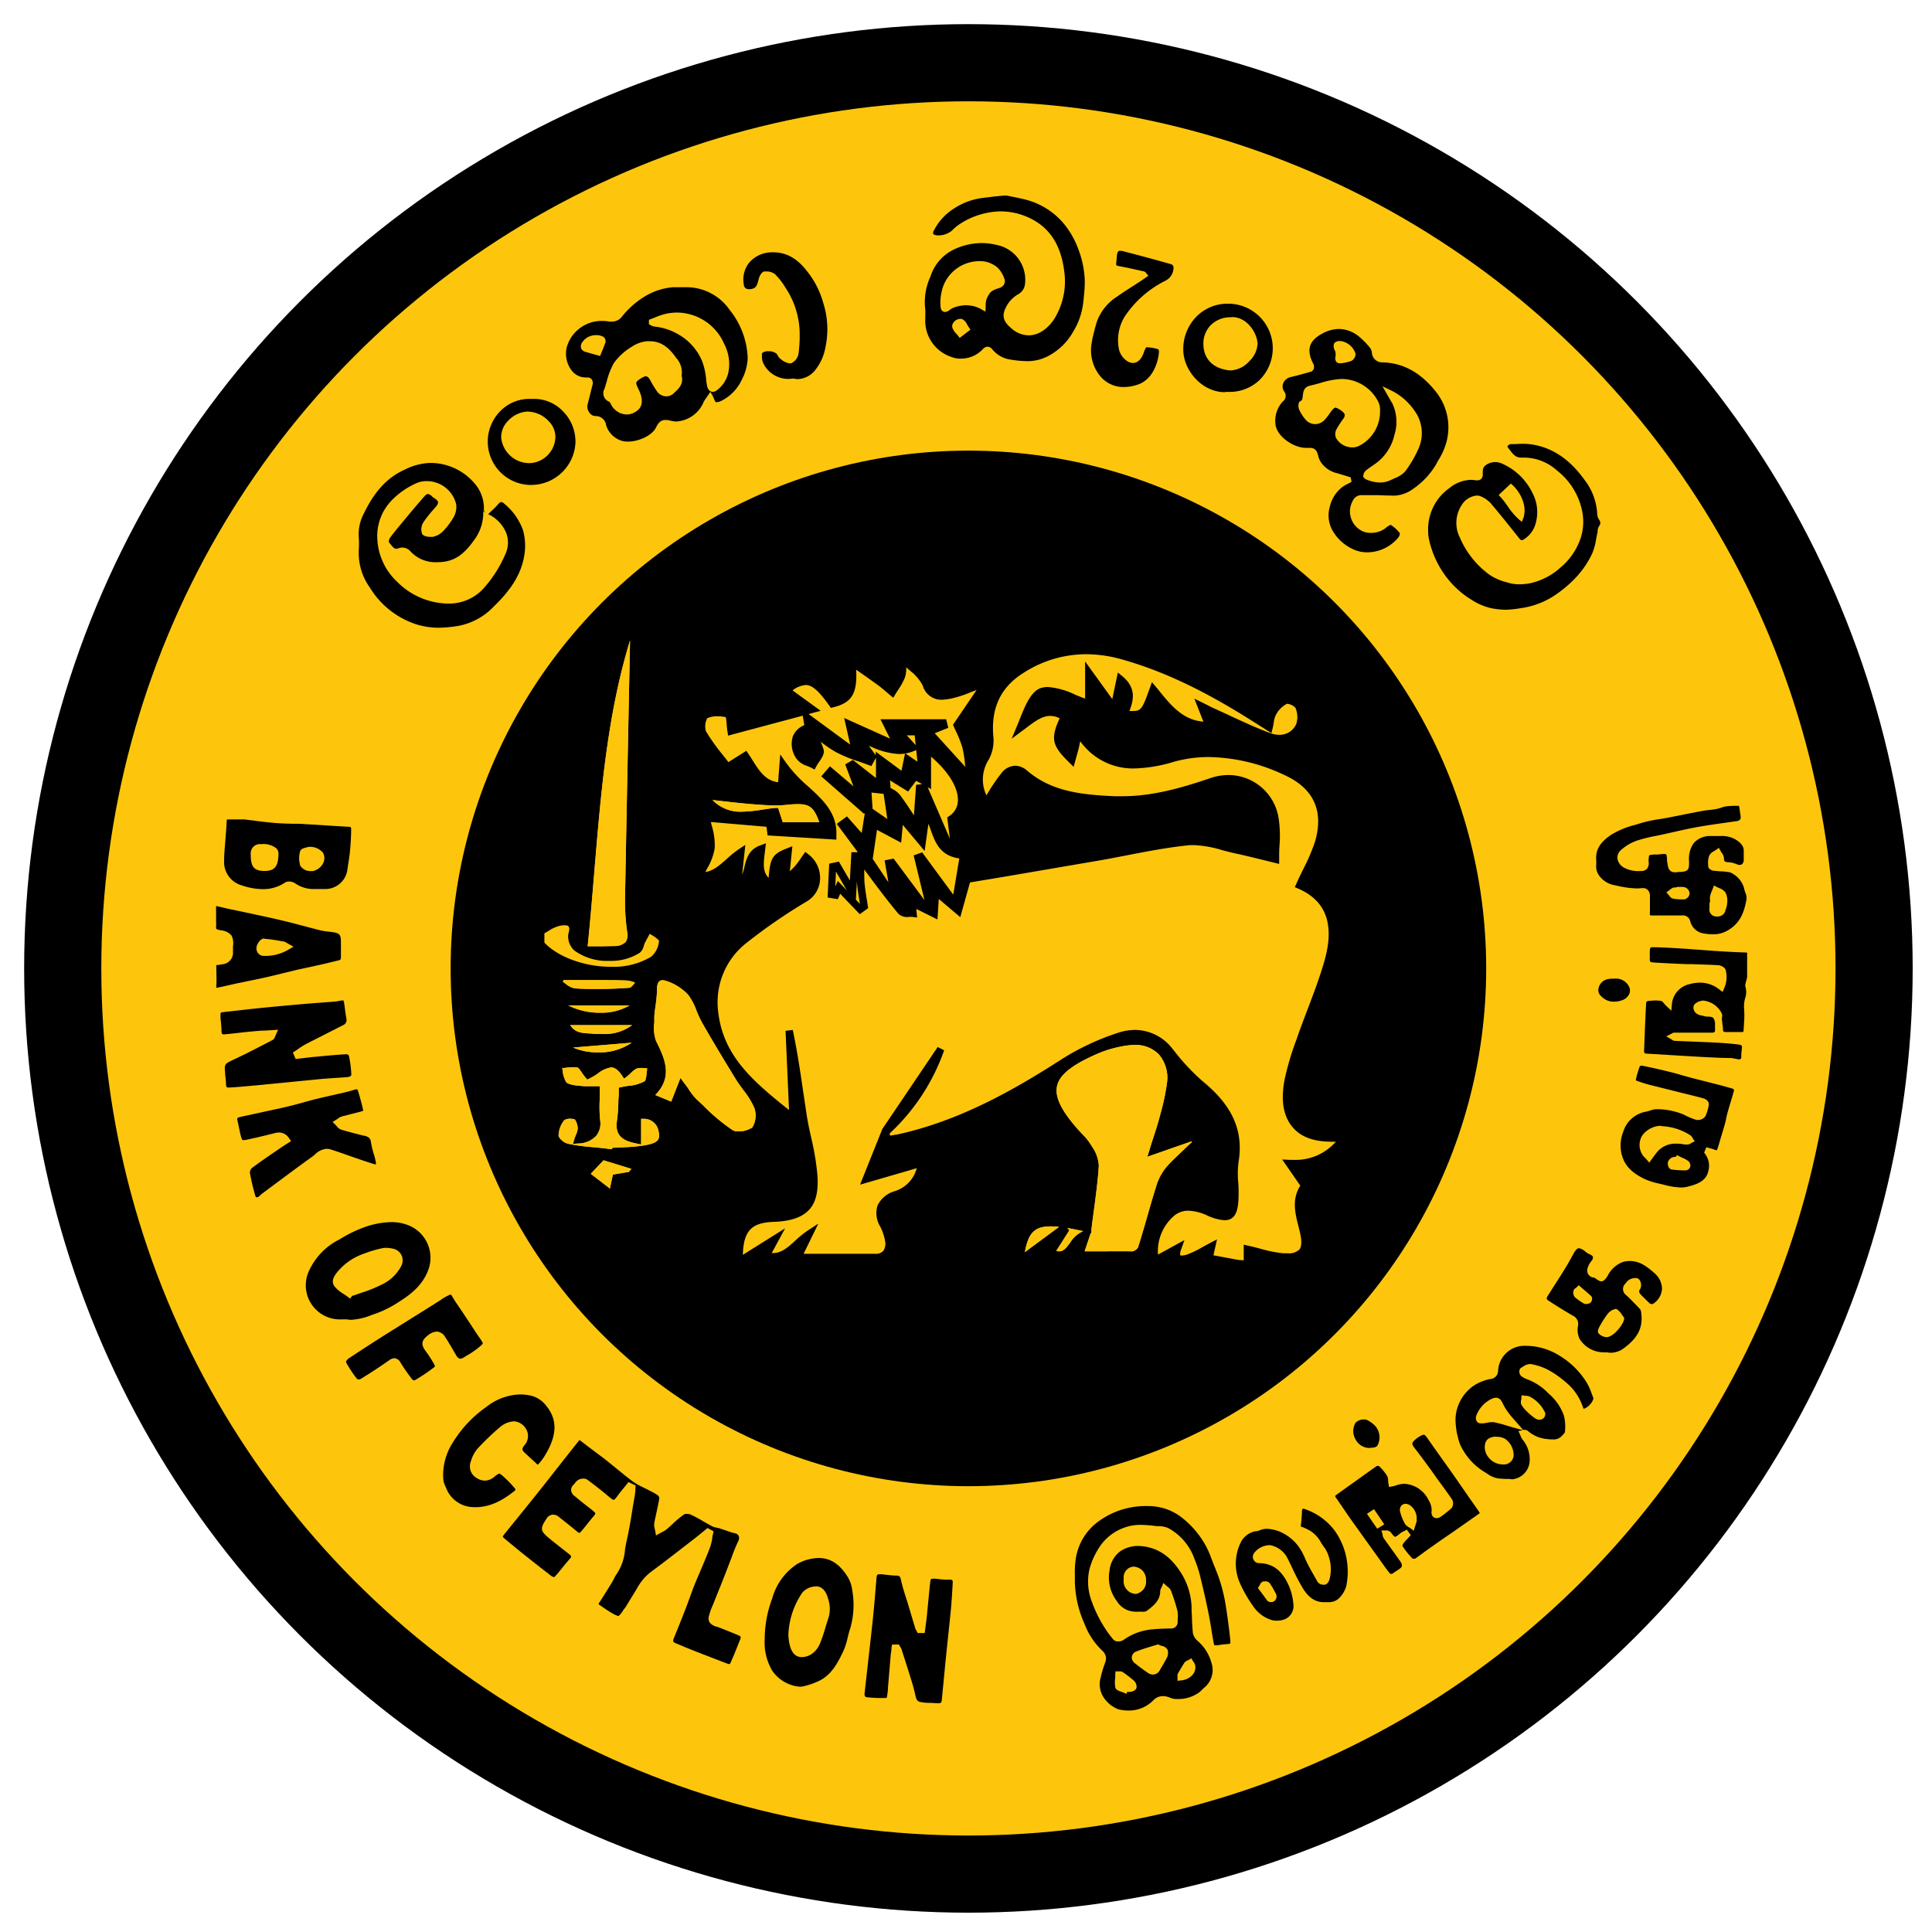 <svg id="Layer_1" data-name="Layer 1" width="200px" height="200px" xmlns="http://www.w3.org/2000/svg" viewBox="-4 -4 320 320" preserveAspectRatio="xMidYMid" class="lds-ellipsis">
    <g>
        <animate id="animation1" attributeName="opacity" from="0" to="1" dur="0.5s" begin="0s;animation2.end" />
        <animate id="animation2" attributeName="opacity" from="1" to="0" dur="0.5s" begin="animation1.end" />

        <circle cx="156.4" cy="156.4" r="156.4" />
        <circle cx="156.4" cy="156.4" r="143.62" style="fill:#fdc60d" />
        <path d="M644.77,226.57a5.28,5.28,0,0,1-2.28-.5,7.47,7.47,0,0,1-3.3-2.89,5.06,5.06,0,0,1-.62-4,5.8,5.8,0,0,1,2.16-3.46,6.13,6.13,0,0,1,.82-.47l.42-.22.24-.13-.14-.74-.22-.07-.64-.2c-.47-.15-1-.31-1.46-.44a4.38,4.38,0,0,1-2.6-1.78,3,3,0,0,1-.44-1c-.22-.84-.44-1.4-1.46-1.4l-.4,0h-.21c-2.08,0-5-2-5.05-4.12a4.68,4.68,0,0,1,1.23-3.56,1.17,1.17,0,0,0,.21-1.69,1.43,1.43,0,0,1-.13-1.35,1.73,1.73,0,0,1,1.21-1c1-.23,2-.51,3-.79l.22-.06a.87.87,0,0,0,.6-.46,1.13,1.13,0,0,0-.12-1c-1.13-2.32-.61-3.8,1.74-5a5.83,5.83,0,0,1,2.58-.66,5.32,5.32,0,0,1,3.37,1.3,13.7,13.7,0,0,1,1.77,1.82,1.64,1.64,0,0,1,.31.8,1.7,1.7,0,0,0,1.8,1.61c3.5.11,6.44,1.78,9,5.12a9.44,9.44,0,0,1,1.52,8.18,11.52,11.52,0,0,1-1.46,3.14l0,.05a12.78,12.78,0,0,1-4,4.44,5.69,5.69,0,0,1-3,1.14h-.15c-1,0-2-.06-3-.08l-2.26,0h-.09a1.59,1.59,0,0,0-1.56,1,3.6,3.6,0,0,0,1.18,4.71,3.1,3.1,0,0,0,1.87.54,3.86,3.86,0,0,0,2.36-.75,3.4,3.4,0,0,1,.9-.58,5.75,5.75,0,0,1,1.53,1.41,1.35,1.35,0,0,1-.23.64A6.68,6.68,0,0,1,644.77,226.57Zm3.56-25.75c.22.39.4.72.59,1a7.13,7.13,0,0,1,.39,5.3A8,8,0,0,1,646,212l-.34.24c-.35.24-.72.49-1.06.77a1.31,1.31,0,0,0-.45.92c0,.28.23.49.78.69a6,6,0,0,0,2,.39,4,4,0,0,0,1.84-.44l.6-.28a4.34,4.34,0,0,0,1.73-1.13,19.1,19.1,0,0,0,2.25-3.88,6.3,6.3,0,0,0-.76-6.23,10,10,0,0,0-4.15-3.44l-1.11-.54Zm-8.82,1.77a3.13,3.13,0,0,1,1.16.64c.53.45.54.71.09,1.34a13.07,13.07,0,0,0-1.12,1.77,1.69,1.69,0,0,0,0,1.29,3.09,3.09,0,0,0,2.74,1.56h0a2.27,2.27,0,0,0,1.13-.28,6.33,6.33,0,0,0,3.42-5.64v-.08c0-.08,0-.18,0-.29a2.93,2.93,0,0,0-.29-1.25,6.84,6.84,0,0,0-6-3.79h-.13a14.11,14.11,0,0,0-3.52.68c-.55.15-1.12.31-1.67.43-1,.22-1.11,1-1.18,1.63s-.1.79-.41.94a.5.5,0,0,0-.26.3,1.7,1.7,0,0,0,.06,1.09,6.91,6.91,0,0,0,1.06,1.66,2.14,2.14,0,0,0,1.59.75,2.17,2.17,0,0,0,1.59-.73,9.19,9.19,0,0,0,.74-.94,9.07,9.07,0,0,1,.62-.8,1,1,0,0,1,.5-.3Zm.83-11a1.12,1.12,0,0,0-1,.36,1.31,1.31,0,0,0,.12,1.21,1.81,1.81,0,0,1,.09,1,1,1,0,0,0,.13.85.73.73,0,0,0,.6.25h.17a6.68,6.68,0,0,0,1.75-.4,1.34,1.34,0,0,0,.67-1.16,3,3,0,0,0-2.41-2.11Z" transform="translate(-422.35 -139.09)" />
        <path d="M491.14,239.06a12.46,12.46,0,0,1-3.9-.58,14.14,14.14,0,0,1-7.63-6.07,9.74,9.74,0,0,1-1.84-5.59v-.5a15.28,15.28,0,0,0,0-2.28,7.35,7.35,0,0,1,.9-4c1.75-3.63,3.9-5.92,6.79-7.2a10.16,10.16,0,0,1,4-1.07l.42,0a9.59,9.59,0,0,1,7.46,3.87A6.38,6.38,0,0,1,498.5,219c0,.14,0,.28,0,.42l0,.34.31.24-.42-.19,0,.56a7.56,7.56,0,0,1-1.53,4.2c-1.43,2-2.86,3.34-5.19,3.59a9.19,9.19,0,0,1-1,.05,5.61,5.61,0,0,1-4.25-1.71,1.92,1.92,0,0,0-1.39-.72,2.28,2.28,0,0,0-.76.15.86.86,0,0,1-.28.05c-.34,0-.59-.29-.94-.73l-.28-.34a1.09,1.09,0,0,1,.11-.64c.6-.84,1.28-1.66,1.94-2.45l.38-.46c1.15-1.39,2.29-2.75,3.39-4,.26-.3.46-.45.63-.45a1.29,1.29,0,0,1,.72.43,2.24,2.24,0,0,0,.33.25c.4.26.62.48.64.67s-.12.49-.45.87l-.13.14a20.39,20.39,0,0,0-1.87,2.36,2.18,2.18,0,0,0-.21,1.85c.23.49,1.09.53,1.35.53a2.25,2.25,0,0,0,.42,0,3.24,3.24,0,0,0,1.65-.87,12.12,12.12,0,0,0,1.83-2.41,3.48,3.48,0,0,0,.41-2.1,5,5,0,0,0-4.91-3.85,4.09,4.09,0,0,0-1.83.41,13.13,13.13,0,0,0-3.92,2.75,8.51,8.51,0,0,0-2.4,6.49,10.37,10.37,0,0,0,3.26,7,12.09,12.09,0,0,0,7,3.52,10.93,10.93,0,0,0,1.49.11,7.68,7.68,0,0,0,5.8-2.47A20.49,20.49,0,0,0,502,227a4.57,4.57,0,0,0,.21-3.61,6,6,0,0,0-3-3.14l.17-.17.42-.41a10.33,10.33,0,0,0,1-1c.22-.28.41-.42.57-.42a.82.82,0,0,1,.49.26,10,10,0,0,1,3.13,4.44,9.53,9.53,0,0,1,.27,3.63c-.45,3.92-2.86,6.77-5.16,9a10.76,10.76,0,0,1-5.91,3.19A21.59,21.59,0,0,1,491.14,239.06Z" transform="translate(-422.35 -139.09)" />


        <path d="M588.45,194.91a18,18,0,0,1-2.89-.29,4.68,4.68,0,0,1-2.82-1.63,1.11,1.11,0,0,0-.82-.48,1.19,1.19,0,0,0-.84.48,5,5,0,0,1-3.62,1.5,4.1,4.1,0,0,1-1.51-.27,6.32,6.32,0,0,1-4.34-6.45v-1.36a10.11,10.11,0,0,1,.87-5.56,7.45,7.45,0,0,1,4-4.5,10.87,10.87,0,0,1,4.45-1,10.39,10.39,0,0,1,2.35.28,5.88,5.88,0,0,1,4.86,6.35,2.21,2.21,0,0,1-1.15,1.85,5,5,0,0,0-2,2.12c-.86,1.61-.28,2.56.93,3.57a4.37,4.37,0,0,0,2.82,1.11c2,0,3.64-1.61,4.46-3.11a11.78,11.78,0,0,0,1.5-6.78c-.39-4.34-2-7.28-4.82-9a11.19,11.19,0,0,0-5.76-1.64,12.71,12.71,0,0,0-6.74,2.06A8.66,8.66,0,0,0,576,173.3a3.49,3.49,0,0,1-2.23.78,1.57,1.57,0,0,1-.67-.12.36.36,0,0,1-.2-.18.7.7,0,0,1,.11-.47,9.27,9.27,0,0,1,2.4-3,11.7,11.7,0,0,1,4-2.09,13.48,13.48,0,0,1,2.33-.42l.72-.09c.56-.08,1.15-.13,1.71-.18l.72-.06H585l.91.18c.73.14,1.48.29,2.21.48a12.17,12.17,0,0,1,6.73,4.38,14.31,14.31,0,0,1,2.06,3.74,16.09,16.09,0,0,1,1.11,5.18,19.7,19.7,0,0,1-.16,2.84c0,.31-.06.61-.09.92a11.77,11.77,0,0,1-1.68,4.86,10.18,10.18,0,0,1-4.1,4A7.36,7.36,0,0,1,588.45,194.91Zm-11.09-7a1.38,1.38,0,0,0-1.06.57,1,1,0,0,0-.2.91,2.92,2.92,0,0,0,.67,1c.1.12.21.24.3.36l.23.31,1.79-1.37-.21-.3c-.13-.18-.23-.36-.34-.54a1.88,1.88,0,0,0-.82-.91A1,1,0,0,0,577.36,187.91Zm1-2.26a5.16,5.16,0,0,1,2.68.75l.52.31.05-.61c0-.19,0-.36,0-.51a2,2,0,0,1,.07-.62l0-.11a4.11,4.11,0,0,1,.76-1.39,3.42,3.42,0,0,1,1.23-.61l.23-.08a1.28,1.28,0,0,0,.79-.67,1.12,1.12,0,0,0,0-.9,4.66,4.66,0,0,0-1.11-1.79,4.47,4.47,0,0,0-3-1.08,6.75,6.75,0,0,0-1.89.29,6.38,6.38,0,0,0-4.42,5,7.46,7.46,0,0,0-.13,2.24c.05.83.58.89.73.89h0a1.28,1.28,0,0,0,.73-.29,3.11,3.11,0,0,1,1-.53A6.93,6.93,0,0,1,578.34,185.64Z" transform="translate(-422.35 -139.09)" />
        <path d="M522.36,208.23a3.26,3.26,0,0,1-1.54-.33,3.88,3.88,0,0,1-2.08-2.4A1.73,1.73,0,0,0,517,204h-.07a1.2,1.2,0,0,1-.92-.52,1.66,1.66,0,0,1-.35-1.35l.39-1.54c.14-.56.28-1.11.42-1.67a1.1,1.1,0,0,0-.12-1,.86.86,0,0,0-.72-.31h-.31a2.93,2.93,0,0,1-2.37-1.27,4.59,4.59,0,0,1-.69-3.88,6,6,0,0,1,5.87-4.21,6.28,6.28,0,0,1,1.13.1,2.75,2.75,0,0,0,.5,0,2,2,0,0,0,1.6-.82l.13-.15a14,14,0,0,1,3.22-2.91,10.61,10.61,0,0,1,5.21-1.81l.5,0,.49,0,.51,0,.64,0a8.73,8.73,0,0,1,7.13,3.74,13.41,13.41,0,0,1,3,8,8.47,8.47,0,0,1-1,3.64,7.36,7.36,0,0,1-3.17,3.34,2.15,2.15,0,0,1-.95.32.37.37,0,0,1-.14,0c-.09,0-.25-.39-.35-.62s-.18-.43-.31-.65L536,200l-.35.53-.28.4a5.21,5.21,0,0,0-.49.78,5.26,5.26,0,0,1-4.42,3.19,4,4,0,0,1-1-.12,3.58,3.58,0,0,0-.87-.13c-.89,0-1.24.56-1.64,1.35C526.32,207.19,524.22,208.23,522.36,208.23ZM526,191.61l-.48,0a5.39,5.39,0,0,0-2.48.88,10.25,10.25,0,0,0-3,2.71,12.48,12.48,0,0,0-1.2,3.08c-.12.41-.24.81-.37,1.21a1.5,1.5,0,0,0,.82,2.15,1.56,1.56,0,0,1,.22.36l.07.13a3,3,0,0,0,2.57,1.61,2.6,2.6,0,0,0,1.11-.25c1.37-.64,1.72-1.71,1.1-3.37-.08-.21-.18-.42-.28-.62-.18-.38-.41-.85-.33-1.07s.64-.69,1.43-1a.51.51,0,0,1,.19,0c.22,0,.46.23.72.7a15.92,15.92,0,0,0,1.12,1.84,1.88,1.88,0,0,0,1.51.76h0a1.72,1.72,0,0,0,1.18-.46l.15-.14c.7-.64,1.56-1.44,1.2-2.8a3.59,3.59,0,0,0-.94-3C529.4,193,528.08,191.61,526,191.61Zm4.53-4.75a9.28,9.28,0,0,0-1.87.2,10.63,10.63,0,0,0-1.79.6l-.78.3-.26.09,0,.75.21.1.13.07a1.22,1.22,0,0,0,.5.2,9.88,9.88,0,0,1,4,1.28,9.18,9.18,0,0,1,4,4.52,11.66,11.66,0,0,1,.64,2.94c0,.35.09.69.14,1,.16,1,.76,1.08.95,1.08h0a1.22,1.22,0,0,0,.76-.32,5,5,0,0,0,1.88-3.15,7.17,7.17,0,0,0-.72-4.42A8.6,8.6,0,0,0,530.52,186.86ZM517.1,190.6a2.73,2.73,0,0,0-2.31,1.18,1.17,1.17,0,0,0-.19,1,1,1,0,0,0,.65.56c.5.16,1,.3,1.51.44l.65.18.33.09.32-.77c.2-.48.4-1,.58-1.49a.9.9,0,0,0-.38-.92A2.29,2.29,0,0,0,517.1,190.6Z" transform="translate(-422.35 -139.09)" />
        <path d="M667.89,236.08a12.54,12.54,0,0,1-2.62-.27,10.05,10.05,0,0,1-3.24-1.41,15.11,15.11,0,0,1-3.24-2.68,15.89,15.89,0,0,1-3.81-7.57,7.24,7.24,0,0,1-.09-.95c0-.17,0-.34,0-.52a8.33,8.33,0,0,1,3.53-6.75,5.89,5.89,0,0,1,3.52-1.36,4.81,4.81,0,0,1,.86.08l.25,0a.86.86,0,0,0,.65-.26,1,1,0,0,0,.24-.78c0-.7,0-1.15.55-1.51a2.63,2.63,0,0,1,2.51-.28,10.08,10.08,0,0,1,5.21,5,6.74,6.74,0,0,1,.54,4.78,4.46,4.46,0,0,1-2.06,2.86.58.58,0,0,1-.29.11s-.17,0-.38-.27l-.06-.07c-1.51-1.9-3.08-3.87-4.68-5.76a4.77,4.77,0,0,0-1.65-1.16,1.54,1.54,0,0,0-.65-.14,3.25,3.25,0,0,0-2.44,1.44,5.39,5.39,0,0,0-.4,5.5,14.78,14.78,0,0,0,4.95,6.2,8.91,8.91,0,0,0,2.85,1.23l.19.06a6.51,6.51,0,0,0,1.91.27,9.81,9.81,0,0,0,1.73-.17,11,11,0,0,0,5.08-2.64,10.83,10.83,0,0,0,3.09-4.26,8.73,8.73,0,0,0,.46-5.08,11.41,11.41,0,0,0-4.19-6.72,8.23,8.23,0,0,0-5.33-2.12l-.49,0h-.14c-.87,0-1.32-.59-1.84-1.28l-.36-.46s0-.06,0-.15a.71.71,0,0,1,.61-.34h.21c.54,0,1.09-.05,1.63-.05a10.28,10.28,0,0,1,1.56.1c3.42.53,6.28,2.45,8.75,5.89a10,10,0,0,1,2.09,5.58,1.93,1.93,0,0,0,.31,1,.79.79,0,0,1,0,1.05,2,2,0,0,0-.25.77c0,.08,0,.16,0,.24-.09.38-.17.78-.24,1.16a9.54,9.54,0,0,1-.65,2.36,15,15,0,0,1-2.51,3.78,19.8,19.8,0,0,1-4.14,3.45,13.4,13.4,0,0,1-5.18,1.84A17.09,17.09,0,0,1,667.89,236.08Zm-1.31-19,.26.28a15.1,15.1,0,0,1,1.18,1.5,11.25,11.25,0,0,0,2,2.34l.4.32.19-.48c.77-1.94-.3-4.29-1.75-5.62l-.26-.24Z" transform="translate(-422.35 -139.09)" />
        <path d="M604.67,199.19a5,5,0,0,1-4.1-1.81,6.74,6.74,0,0,1-1.34-5.78l0-.18c.24-1,.48-2.06.8-3.06a8.27,8.27,0,0,1,3.39-4.17c.82-.59,1.7-1.15,2.54-1.69l1.27-.82.67-.46.66-.46-.28-.32-.09-.12a.59.59,0,0,0-.35-.27l-.94-.21c-1-.22-2-.45-3-.63-.74-.13-.74-.13-.64-.78,0-.28.06-.56.07-.8.05-1,.35-1,.58-1a2.12,2.12,0,0,1,.51.08c2.68.69,5.39,1.42,8,2.17a.75.75,0,0,1,.3.42,2.43,2.43,0,0,1-1.29,2.26,17.52,17.52,0,0,0-6.71,5.83,7.48,7.48,0,0,0-1,5.71,3.22,3.22,0,0,0,1.5,1.9,1.66,1.66,0,0,0,.78.21c.77,0,1.41-.61,1.8-1.73a3.09,3.09,0,0,1,.41-.87h.12a7.43,7.43,0,0,1,1.87.33.74.74,0,0,1,.12.34c-.13,2-1.13,4.72-3.52,5.51A7.13,7.13,0,0,1,604.67,199.19Z" transform="translate(-422.35 -139.09)" />
        <path d="M550.52,197.88a3,3,0,0,1-.72-.09l-.07,0h-.07a5.77,5.77,0,0,1-.79.06,4.6,4.6,0,0,1-4.08-2.56,2.76,2.76,0,0,1-.24-1.16c0-.17,0-.34,0-.5l.08-.1a1.57,1.57,0,0,1,1-.26,2,2,0,0,1,1.35.41,2.69,2.69,0,0,1,.18.28,1.87,1.87,0,0,0,.51.62l.09.06a2.74,2.74,0,0,0,1.35.63.78.78,0,0,0,.26,0,2.16,2.16,0,0,0,1.23-1.54,22.29,22.29,0,0,0,.18-4.07,14,14,0,0,0-2.34-6.94,11.75,11.75,0,0,0-1.71-2.2,2.24,2.24,0,0,0-1.44-.47l-.33,0c-.54.07-.87.94-.94,1.24-.33,1.39-.58,1.58-1.43,1.7l-.21,0a.78.78,0,0,1-.83-.76,4.49,4.49,0,0,1,.89-3.64,5,5,0,0,1,3.68-1.71h.3c2.17,0,3.95,1,5.57,3.09a14.53,14.53,0,0,1,2.7,5.24,14.29,14.29,0,0,1,.38,7.39,8.4,8.4,0,0,1-1.76,3.87A3.88,3.88,0,0,1,550.52,197.88Z" transform="translate(-422.35 -139.09)" />
        <path d="M621.26,200.05c-3.89,0-6.86-3.66-6.92-6.93a7.65,7.65,0,0,1,2.15-5.56,7.21,7.21,0,0,1,5.1-2.17h.18A7.39,7.39,0,0,1,627,198,7.1,7.1,0,0,1,622,200h-.7Zm.94-12.41a4.59,4.59,0,0,0-3.33,1.32,4.38,4.38,0,0,0-1.2,3.21c.06,2.42,1.65,4,4.37,4.27h.25a4.49,4.49,0,0,0,3-1.54,4.25,4.25,0,0,0,1.35-2.89c-.07-1.79-1.74-4.4-4.2-4.4Z" transform="translate(-422.35 -139.09)" />
        <path d="M506.41,215.41h-.36a7.18,7.18,0,0,1-4.81-12.25,6.7,6.7,0,0,1,4.76-2h.87a6.6,6.6,0,0,1,4.79,2.12,7.12,7.12,0,0,1,2,5.21A7.36,7.36,0,0,1,506.41,215.41Zm-.61-12.16a4.73,4.73,0,0,0-3.31,1.56,3.82,3.82,0,0,0-1.13,2.76,4.7,4.7,0,0,0,4.63,4.23h.2a4.45,4.45,0,0,0,4.15-4.33,3.69,3.69,0,0,0-1.15-2.66,4.83,4.83,0,0,0-3.37-1.54h0Z" transform="translate(-422.35 -139.09)" />
        <path d="M605.24,418.41a7,7,0,0,1-1.64-.2,5.1,5.1,0,0,1-2.1-1.5,4.05,4.05,0,0,1-.82-3.86,17.6,17.6,0,0,1,.62-2.11l.09-.26a1.68,1.68,0,0,0-.42-1.94,11.87,11.87,0,0,1-3-4.51,18,18,0,0,1-1.59-7c0-.38,0-.77,0-1.16a15.32,15.32,0,0,1,.18-2.79,9.36,9.36,0,0,1,3.84-6.07,13.18,13.18,0,0,1,7.8-2.47c.41,0,.83,0,1.25.05a8.93,8.93,0,0,1,4.29,1.59,15.1,15.1,0,0,1,3.95,4.29,14.44,14.44,0,0,1,1.31,2.77c.12.32.25.64.38,1a32.52,32.52,0,0,1,1.17,3.16,27.51,27.51,0,0,1,.79,3.43c.34,2.12.59,4,.77,5.78.06.58,0,.69,0,.7s-.18.09-.82.12a7.42,7.42,0,0,0-.95.12l-.34.06-.32,0h0c-.18,0-.23,0-.31-.42-.13-.7-.25-1.41-.36-2.11-.14-.87-.29-1.78-.47-2.66-.4-2-.83-3.9-1.28-5.73a20.62,20.62,0,0,0-1.08-3.42,9.28,9.28,0,0,0-4.37-5.1,4.24,4.24,0,0,0-1.44-.3l-.43,0a20.77,20.77,0,0,0-2.59-.21,7.69,7.69,0,0,0-2.88.49,8.2,8.2,0,0,0-4.19,3.46,12.36,12.36,0,0,0-1.48,3.38,9.18,9.18,0,0,0,.22,4.9,21.59,21.59,0,0,0,2,4.33,18.77,18.77,0,0,0,1.74,2.44,1.06,1.06,0,0,0,.82.3,1.48,1.48,0,0,0,.82-.22,9.62,9.62,0,0,1,4.85-1.78c1.06-.1,2.14-.13,3-.14a1.07,1.07,0,0,0,1.16-1.09c0-.13,0-.27,0-.41a4.63,4.63,0,0,0-.06-1.5,31.24,31.24,0,0,0-1-3.14l-.06-.15a1.4,1.4,0,0,0-.51-.59l-.21-.17-.52-.49-.28.66-.09.19a1.11,1.11,0,0,0-.16.49c0,1.43-.92,2.33-2.3,3.33a1.67,1.67,0,0,1-.73.09,5.35,5.35,0,0,0-.59,0,4.13,4.13,0,0,1-.5,0,3.65,3.65,0,0,1-3.08-1.78,6.41,6.41,0,0,1-1.19-5.06,4.52,4.52,0,0,1,1.73-3.14,5.25,5.25,0,0,1,3-.91,7.28,7.28,0,0,1,1.5.17c2.32.49,4.13,1.9,5.69,4.42a11.35,11.35,0,0,1,1.66,5.44c0,.51,0,1,.06,1.52,0,.92.07,1.88.15,2.82a2.34,2.34,0,0,0,.79,1.35,7.35,7.35,0,0,1,2.27,3.55,3.79,3.79,0,0,1-1.19,4.22c-.13.11-.25.23-.38.36a4.43,4.43,0,0,1-.45.41,5.91,5.91,0,0,1-3.66,1.09h-.31a2.93,2.93,0,0,1-.89-.24,3.14,3.14,0,0,0-1.14-.24,2.17,2.17,0,0,0-1.56.67A5.66,5.66,0,0,1,605.24,418.41Zm-1.32-6.49h-.8l-.05.49c0,.18,0,.37,0,.56a5.24,5.24,0,0,0,0,1.58c.1.45.58.6,1,.75l.37.13.49.22.12-.33h.14a2.07,2.07,0,0,0,.41,0c.35-.07.93-.25,1-.73a1.4,1.4,0,0,0-.44-1.13,19.72,19.72,0,0,0-1.78-1.37A.88.88,0,0,0,603.92,411.92Zm11.31-1.9-.14.07a1.23,1.23,0,0,0-.57.41c-.39.58-.73,1.19-1.06,1.77a.86.86,0,0,0-.08.53s0,.08,0,.12v.56l.56-.06a2.84,2.84,0,0,0,2-1,1.87,1.87,0,0,0,.38-1.45,1.53,1.53,0,0,0-.29-.62l-.1-.15-.25-.44ZM610,407.5l-1,.3c-.79.24-1.6.49-2.39.81a1.13,1.13,0,0,0-.79.87,1.19,1.19,0,0,0,.54,1.12c.66.53,1.36,1.05,2.09,1.55a1.56,1.56,0,0,0,.88.3,1.28,1.28,0,0,0,1.1-.69l.11-.19c.33-.56.67-1.14,1-1.75a1.79,1.79,0,0,0,.19-1.5,1.43,1.43,0,0,0-.93-.62c-.14,0-.29-.1-.44-.16l-.18-.08Zm-3.75-12.93a1.75,1.75,0,0,0-1.78,1.89,5.35,5.35,0,0,0,0,.81,2.11,2.11,0,0,0,1.91,1.82h0a1.23,1.23,0,0,0,.69-.21,2,2,0,0,0,1.1-2v0c0-.08,0-.16,0-.23a2.12,2.12,0,0,0-1.86-2.05Z" transform="translate(-422.35 -139.09)" />
        <path d="M702.06,289.84a9.65,9.65,0,0,1-1.45-.13,2.7,2.7,0,0,1-2.31-2.06,1.23,1.23,0,0,0-1.36-.93h-4.67a1.67,1.67,0,0,1-.64-.06,2.64,2.64,0,0,1,0-.59c0-.24,0-.47,0-.71v-.86c0-.34,0-.68,0-1a1.4,1.4,0,0,0-.35-1,1.07,1.07,0,0,0-.79-.31h-.2a7.2,7.2,0,0,1-.86.05,16.38,16.38,0,0,1-3.35-.47l-.49-.1c-1.31-.27-3-1.54-2.86-3.23a5.11,5.11,0,0,0,0-.9c-.12-1.67.61-2.91,2.43-4.15a14.26,14.26,0,0,1,4-1.67l.92-.28a21.87,21.87,0,0,1,3.16-.68c.5-.08,1-.16,1.5-.26l1.91-.38c1.25-.25,2.51-.5,3.76-.73.35-.07.71-.1,1.09-.15s.77-.08,1.17-.16a6.26,6.26,0,0,0,.82-.23,4.37,4.37,0,0,1,.81-.21,13.59,13.59,0,0,1,1.6-.08h.49v0c.08.41.13.83.19,1.24l.07.48c.07.49-.13.74-.63.81l-1.88.27c-1.48.21-3,.42-4.52.69s-3,.61-4.47.94l-1.56.35-1.08.22a25.42,25.42,0,0,0-3,.75,7.8,7.8,0,0,0-2.6,1.51,1.7,1.7,0,0,0-.67,1.46,2.09,2.09,0,0,0,1.14,1.54,4.91,4.91,0,0,0,2.67.54h.11a1.26,1.26,0,0,0,.94-.33,1.31,1.31,0,0,0,.33-1,4.22,4.22,0,0,1,.08-1.28,4.11,4.11,0,0,1,1.24-.12h.21a7.23,7.23,0,0,1,1-.09c.43,0,.43,0,.5.83,0,.21,0,.45.08.72.08.62.19,1.48,1.24,1.48a4.12,4.12,0,0,0,.59-.05h.1l.24,0c1-.1,1.39-.22,1.4-1.3,0-.1,0-.2,0-.33v-.17a4.53,4.53,0,0,1,.73-2.92,3.52,3.52,0,0,1,2.79-1.24l.71,0,1,0a4.57,4.57,0,0,1,2.45.56c1,.63,1.42,1.2,1.38,2,0,.23,0,.46,0,.69s0,.52,0,.76-.17.78-.66.78a1.35,1.35,0,0,1-.55-.14,4.44,4.44,0,0,0-1.44-.32c-.54-.05-.62-.17-.62-.59a1.78,1.78,0,0,0-.4-1,3.16,3.16,0,0,1-.17-.27l-.28-.51-.47.34-.3.19a1.79,1.79,0,0,0-.84.78,3.41,3.41,0,0,0-.16,1.49v.23c0,.46.59.73.88.76l1.11.1c.56,0,1.08.08,1.61.16a4.09,4.09,0,0,1,2.31,2.51,5.57,5.57,0,0,0,.24.85,2.36,2.36,0,0,1,.21,1c-.42,2.71-1.39,4.31-3.23,5.33A4.66,4.66,0,0,1,702.06,289.84Zm-.57-5.09c0,.29,0,.54,0,.79a1.15,1.15,0,0,0,1.1,1.35h.14a1.32,1.32,0,0,0,1.41-1c0-.1.06-.2.09-.3a3.43,3.43,0,0,0,.2-1,2.86,2.86,0,0,0-.31-1.71,2.24,2.24,0,0,0-1-.69l-.38-.17-.5-.27-.2.53-.13.32a5.65,5.65,0,0,0-.31.89,1.9,1.9,0,0,0,0,.73v.08Zm-5.59-2.66a1.22,1.22,0,0,0-.34,0,1.65,1.65,0,0,0-.6.36l-.15.12-.46.33.39.42.1.13a1,1,0,0,0,.65.49,9.33,9.33,0,0,0,1.45.12h.38a1.09,1.09,0,0,0,.88-1,1.15,1.15,0,0,0-.77-1,1.61,1.61,0,0,0-.49-.07h-.78Z" transform="translate(-422.35 -139.09)" />
        <path d="M668.35,380.05c-.5,0-1,0-1.51-.06h-.18a4.21,4.21,0,0,1-2-.83l-.62-.38a10.26,10.26,0,0,1-3.28-3.37,6.26,6.26,0,0,1-.89-2.09,11.94,11.94,0,0,1-.44-3.32,7,7,0,0,1,3.17-5.5,7.73,7.73,0,0,1,2.6-1,1.37,1.37,0,0,0,1.28-1.36A4.36,4.36,0,0,1,671,358h.21a10.62,10.62,0,0,1,5.41,1.61,13.48,13.48,0,0,1,4.49,4.4,9.15,9.15,0,0,1,.85,1.85c.1.26.2.52.3.78a.34.34,0,0,1,0,.15,2.71,2.71,0,0,1-1.45,1.59.4.4,0,0,1-.15.05.64.64,0,0,1-.12-.25,9,9,0,0,0-2.94-4.23,16.32,16.32,0,0,0-2.89-2,9.72,9.72,0,0,0-2.83-.93l-.18,0a2.3,2.3,0,0,0-1.16.47l-.24.15a.61.61,0,0,0-.29.52,1,1,0,0,0,.28.83,3.28,3.28,0,0,0,1.06.57,9.47,9.47,0,0,1,3.47,2.32l.08.07a8.51,8.51,0,0,1,2.48,3.61,7.52,7.52,0,0,1,.17,2.7c0,.17-.38.53-.56.71l-.05.05a1.81,1.81,0,0,1-1.4.48c-.28,0-.57,0-.86-.05a5.57,5.57,0,0,1-3.25-1.34.88.88,0,0,0-.45-.19h-.1a.9.9,0,0,0-.22,0h-.05l-1.07-1.24-.38-.43c-.28-.31-.54-.61-.78-.92l-.1-.13a9.39,9.39,0,0,1-1-1.6c-.19-.41-.47-1-1.16-1a1.67,1.67,0,0,0-.69.18,5,5,0,0,0-2.55,2.77,1.07,1.07,0,0,0,.16,1.08.81.81,0,0,0,.59.21l.29,0h.06c.22,0,.44-.06.66-.1a4.71,4.71,0,0,1,.81-.1l.25,0a21.37,21.37,0,0,1,2.32.6l1,.3,1.56.43-.73.15.27.58.1.25a2.31,2.31,0,0,0,.3.57,5.08,5.08,0,0,1,1.19,3.59,3.21,3.21,0,0,1-2.9,3Zm-2.14-7a2.3,2.3,0,0,0-1.4.38,1.56,1.56,0,0,0-.48.82,2.65,2.65,0,0,0,.55,2.21,3,3,0,0,0,2.26,1.18h.1a1.63,1.63,0,0,0,1.81-1.35,3.3,3.3,0,0,0-1.44-2.9A2.68,2.68,0,0,0,666.21,373.08Zm4.12-6.35a1.88,1.88,0,0,1,0,.19,1.18,1.18,0,0,0,0,.85,5,5,0,0,0,.92,1.13,10.14,10.14,0,0,0,1.36,1.14,1.3,1.3,0,0,0,.72.23h0a1,1,0,0,0,.71-.29.94.94,0,0,0,.26-.69v-.11l-.07-.15a2.86,2.86,0,0,0-.14-.27,5.57,5.57,0,0,0-2.38-2.32,1.79,1.79,0,0,0-.62-.14l-.18,0-.53-.09Z" transform="translate(-422.35 -139.09)" />
        <path d="M648.75,395.78c-.13,0-.27-.16-.34-.25-.47-.61-.93-1.25-1.37-1.88l-.42-.59-1.07-1.49q-1.66-2.31-3.31-4.62c-.61-.86-1.2-1.73-1.79-2.6l-.85-1.24c-.13-.19-.17-.25.15-.47l2.32-1.66c1.42-1,2.88-2.07,4.33-3.08,0,0,0,0,0,0h.09a.62.62,0,0,1,.24,0,8.17,8.17,0,0,1,1.39,1.67,2,2,0,0,1,.15.77c0,.18,0,.36.06.53l.09.52.51-.11c.24,0,.49-.12.73-.19a4.52,4.52,0,0,1,1.15-.23H651a4.71,4.71,0,0,1,3.94,2.65,3.14,3.14,0,0,1,.53,1.92,1,1,0,0,0,.21.84.82.82,0,0,0,.63.28,1.12,1.12,0,0,0,.65-.23,17.16,17.16,0,0,0,1.77-1.4,1.3,1.3,0,0,0,.15-1.44c-.8-1.17-1.66-2.33-2.48-3.45l-1-1.42c-.81-1.1-1.64-2.24-2.49-3.34s-.88-1.14.17-2a1.72,1.72,0,0,1,.21-.14l.1-.06a2.23,2.23,0,0,1,.79-.35c.14,0,.35.21.71.74.79,1.14,1.6,2.28,2.41,3.41.61.85,1.22,1.7,1.82,2.56s1.39,2,2.08,3,1.41,2,2.13,3.06a.47.47,0,0,1,.1.21.43.43,0,0,1-.15.14l-.88.62-3.17,2.22L657.31,390l-2,1.4c-.42.29-.83.59-1.23.89l-1.19.86a.63.63,0,0,1-.35.13.6.6,0,0,1-.43-.24,16.39,16.39,0,0,1-1.47-1.87.73.73,0,0,1,.09-.35,6,6,0,0,1,.68-.8l.34-.36.27-.31-.66-.9-.39.21-.19.1a2.38,2.38,0,0,0-.56.34c-.4.35-.67.52-.79.52s-.26-.12-.67-.67a1,1,0,0,0-.88-.37l-.73,0,.2.64s0,.1,0,.15a1.48,1.48,0,0,0,.22.55l1.26,1.75c.47.65.95,1.31,1.42,2a1.4,1.4,0,0,1,.29.62.72.72,0,0,1-.09.41,6,6,0,0,1-.77.56c-.21.14-.42.27-.62.43A.52.52,0,0,1,648.75,395.78Zm2.42-11.61a.93.93,0,0,0-.74.34,1.1,1.1,0,0,0-.18.94,7.78,7.78,0,0,0,.79,2,1.66,1.66,0,0,0,.68.61l.22.14.57.42.28-.89.2-.65a.75.75,0,0,0,0-.29,2.67,2.67,0,0,0-1.14-2.41A1.47,1.47,0,0,0,651.17,384.17Zm-6.41,1.66,1.7,2.46,1.17-.72-1.7-2.52Z" transform="translate(-422.35 -139.09)" />
        <path d="M705.12,310.33c-1.43,0-2.91-.08-4.36-.15-2-.11-4.05-.23-6.08-.36l-3.5-.21c-.48,0-.53-.17-.52-.48l.07-1.78c.08-2,.16-4.16.28-6.24a.71.71,0,0,1,.26-.23c.35,0,.8-.08,1.24-.08a4.84,4.84,0,0,1,1,.09c.13,0,.35.28.51.47a5.69,5.69,0,0,0,.4.42l.76.71.08-1a3.74,3.74,0,0,1,3-3.41,6.22,6.22,0,0,1,1.65-.23,5.17,5.17,0,0,1,3.24,1.14l.51.4.26-.59a4.63,4.63,0,0,0,.27-3c-.12-.51-.83-.81-1.2-.84-.94-.06-1.89-.09-2.81-.12l-1.68-.06-.85,0c-1.71-.07-3.48-.15-5.22-.26-.85-.06-.85-.06-.82-.93,0-.16,0-.33,0-.49a4.16,4.16,0,0,1,.06-.95.71.71,0,0,1,.19-.17c1.56,0,3.24.11,5.43.24l2.63.19,2.41.18c1.53.1,3.32.21,5.06.26a.81.81,0,0,1,.34.05.94.94,0,0,1,0,.27c0,.66,0,1.33,0,2s0,1.14,0,1.71a2.51,2.51,0,0,1-.14.6c0,.13-.08.27-.11.4l0,.1a1,1,0,0,0,0,.68,3,3,0,0,1-.07,1.73,5.13,5.13,0,0,0-.19,1.66,14.77,14.77,0,0,1,0,2.38c0,.41-.06.82-.07,1.23s-.09.37-.36.37h-1.4c-.33,0-.66,0-1,0-.63,0-.66,0-.68-.75a3.76,3.76,0,0,0-.09-.62l0-.23-.07-.42v-.16a1.61,1.61,0,0,1,0-.18,1.05,1.05,0,0,0-.09-.85,3.84,3.84,0,0,0-3-2h0c-.45,0-1.52.34-1.61,1a1.17,1.17,0,0,0,.4,1.06,1.86,1.86,0,0,0,1,.42l.29.07a2.34,2.34,0,0,0,.64.11h.06c.72,0,.93.12,1.07.59l.1.35s0,.36,0,.47,0,.52,0,.79,0,.4-.4.45l-.35,0h-6a.74.74,0,0,0-.39.13l-.1.06-.83.42.8.47.11.07a.9.9,0,0,0,.49.21l2.72.11c1.37.05,2.73.11,4.1.18s2.58.17,3.69.31c.6.08.68.11.59.85a8.53,8.53,0,0,0-.08,1.17.52.52,0,0,1-.08.35.55.55,0,0,1-.37.09Z" transform="translate(-422.35 -139.09)" />
        <path d="M696.88,331.78a12,12,0,0,1-2.85-.44l-.7-.17a11.89,11.89,0,0,1-2.67-.84c-1.6-.81-3.15-1.86-3.7-4a6.12,6.12,0,0,1,.25-3.79,4.81,4.81,0,0,1,3.76-3.32,6.25,6.25,0,0,0,.76-.21,3.18,3.18,0,0,1,.89-.2h.24a11.52,11.52,0,0,1,4.41.91,11.84,11.84,0,0,0,2.08.87,1,1,0,0,0,.26,0,1.48,1.48,0,0,0,1.23-.65,7.19,7.19,0,0,0,.54-1.88c.09-.48-.45-.91-.75-1-.75-.22-1.52-.41-2.26-.59l-.66-.17-.33-.08-.31-.07-1.47-.37c-1.33-.33-2.65-.67-4-1a21.26,21.26,0,0,1-2.25-.72l-.06-.1a15.93,15.93,0,0,1,.67-2.28.74.74,0,0,1,.3-.09c1.45.28,3,.63,4.74,1.06.67.16,1.35.36,2,.55l1.58.44,2.73.69,2.09.53,1.11.31.72.21c.3.08.37.2.28.51-.19.68-.39,1.35-.59,2s-.32,1.08-.47,1.62c-.07.26-.13.53-.18.79s-.07.34-.11.51c-.09.37-.19.73-.3,1.1l-.26.87-.14.45-.2.68c-.14.51-.29,1-.47,1.53-.06.17-.12.17-.15.17a.62.62,0,0,1-.24-.07,4.46,4.46,0,0,0-.71-.23l-.27-.07-.44-.13-.37.89.17.23a3.3,3.3,0,0,1,.55,2.73c-.28,1.35-1.19,2.1-3.15,2.6A5.35,5.35,0,0,1,696.88,331.78Zm-.93-5.09a2,2,0,0,0-.68.13,1.22,1.22,0,0,0-.68.86,1.32,1.32,0,0,0,.24.87.6.6,0,0,0,.41.25h.06a14.51,14.51,0,0,0,1.72.14l.52,0a.84.84,0,0,0,.77-.6,1,1,0,0,0-.4-1,5.73,5.73,0,0,0-1-.53l-.39-.18-.43-.22Zm-2.45-5.14a4,4,0,0,0-3.12,1.58,3,3,0,0,0-.25,2.73,2.61,2.61,0,0,0,.69,1c.1.1.2.2.28.3l.42.5.92-1.27.07-.09.11-.14a3.92,3.92,0,0,1,3.39-1.64h.07c.29,0,.58,0,.89.07s.57.06.86.07h0a1.07,1.07,0,0,0,.61-.22l.1-.06.51-.26-.32-.47-.05-.09a1,1,0,0,0-.39-.45,9.42,9.42,0,0,0-4.77-1.49h0Z" transform="translate(-422.35 -139.09)" />
        <path d="M629.79,403.52a2.93,2.93,0,0,1-.88-.12,5.74,5.74,0,0,1-3-2.28l0,0a22,22,0,0,1-2.13-3.68,8,8,0,0,1,0-6.72,3.47,3.47,0,0,1,2.46-2l.16,0a2.68,2.68,0,0,0,.58-.16,3.11,3.11,0,0,1,1.25-.25,6.29,6.29,0,0,1,2.34.58,7.62,7.62,0,0,1,2.78,2.24,9.24,9.24,0,0,1,1.15,2.07c.17.38.35.78.55,1.15.43.82,1,1.79,1.54,2.76a1.18,1.18,0,0,0,1,.46h.18c.47-.08.7-.63.76-.8a6.58,6.58,0,0,0-.06-3.75,5.16,5.16,0,0,0-.9-1.8c-.15-.21-.29-.43-.43-.65a5,5,0,0,0-1.91-2A7.49,7.49,0,0,0,634,388a1,1,0,0,1-.2-.08s0,0,0-.08c.1-.76.16-1.53.19-2.3,0-.37.07-.56.18-.56a1.23,1.23,0,0,1,.43.11,10.24,10.24,0,0,1,4.88,3.61,11.53,11.53,0,0,1,2,5.21,11.7,11.7,0,0,1-.12,3.76,4.46,4.46,0,0,1-1.09,2,2.39,2.39,0,0,1-1.78.79,2.57,2.57,0,0,1-.41,0h-.47c-1.41,0-2.52-.75-3.5-2.35a36.41,36.41,0,0,1-1.71-3.28c-.25-.53-.5-1.05-.76-1.57a4.12,4.12,0,0,0-2.66-2.19,1.65,1.65,0,0,0-.43-.05,3.3,3.3,0,0,0-2.45,1.27A1.05,1.05,0,0,0,627,394c2.24.07,3.74,1.26,4.87,3.84a9.78,9.78,0,0,1,.7,2.88,2.37,2.37,0,0,1-1.4,2.56A3.57,3.57,0,0,1,629.79,403.52Zm-1.9-6.49a1.15,1.15,0,0,0-.33,0,.94.94,0,0,0-.53.54c0,.07-.08.16-.14.24l-.19.3.54.72c.33.45.68.92,1,1.36a.85.85,0,0,0,.66.26h0a.81.81,0,0,0,.51-.16,1,1,0,0,0,.33-1.1,16.86,16.86,0,0,0-1.07-1.86A1,1,0,0,0,627.89,397Z" transform="translate(-422.35 -139.09)" />
        <path d="M685.14,359.15a2.52,2.52,0,0,1-.58-.07l-.08,0h-.08l-.42,0a4.73,4.73,0,0,1-4-2.23,3.44,3.44,0,0,1-.27-2.12,1.51,1.51,0,0,0-.82-1.71c-1.22-.7-2.54-1.51-4-2.46-.39-.25-.49-.37-.14-.91l.93-1.46c.58-.91,1.17-1.82,1.73-2.73s1.07-1.8,1.51-2.63.77-1,.94-1a2.17,2.17,0,0,1,1.08.57,3.12,3.12,0,0,0,.73.45c.3.13.49.28.53.44a1,1,0,0,1-.31.72,3.13,3.13,0,0,0-.56,1.06,1.18,1.18,0,0,0,1,1.63.74.74,0,0,1,.27.12c.43.31.68.5,1,.5s.69-.35,1-.87a4.74,4.74,0,0,1,2.47-2.31,4.28,4.28,0,0,1,1.24-.19,4.66,4.66,0,0,1,2.52.8,11.75,11.75,0,0,1,1.49,1.16,3.5,3.5,0,0,1,1.31,2.6,3.13,3.13,0,0,1-1.22,2.35.83.83,0,0,1-.49.24.8.8,0,0,1-.5-.29l-.39-.38-.76-.75c-.51-.51-.51-.73-.25-1.1a1.48,1.48,0,0,0-.17-1.57.78.78,0,0,0-.62-.24,2.37,2.37,0,0,0-.87.19,2,2,0,0,0-.71.63l-.1.12a1.23,1.23,0,0,0,.14,1.89c.76.69,1.49,1.46,2.19,2.21l.09.09a.93.93,0,0,1,.19.45c.39,2.52-.44,4.28-2.87,6.06A3.66,3.66,0,0,1,685.14,359.15Zm.75-7.25a2.27,2.27,0,0,0-1.27.82,16.75,16.75,0,0,0-1.15,1.76l-.11.19c-.57,1-.28,1.24-.17,1.34a2,2,0,0,0,1.23.56c1.18,0,2.8-2.09,2.94-3l0-.22-.13-.17-.22-.31a3.24,3.24,0,0,0-.81-.9l-.13-.08Zm-6.39-3.6-.15.12a.8.8,0,0,0-.4.55,1.14,1.14,0,0,0,.27,1,10.36,10.36,0,0,0,1.43,1,.78.78,0,0,0,.41.11h0a1.43,1.43,0,0,0,.61-.15.79.79,0,0,0,.37-.61.63.63,0,0,0-.17-.58c-.43-.4-.88-.78-1.33-1.17l-.71-.61Z" transform="translate(-422.35 -139.09)" />
        <path d="M645.08,374.92a2.62,2.62,0,0,1-2.22-1.44,2.69,2.69,0,0,1,0-2.72,1.89,1.89,0,0,1,1.42-.56,1.21,1.21,0,0,1,.57.12,4.88,4.88,0,0,1,1.22.89,2.84,2.84,0,0,1,.52,3.12c-.15.44-.55.54-1.32.57Z" transform="translate(-422.35 -139.09)" />
        <path d="M685.65,301a2.83,2.83,0,0,1-1.77-.61c-.64-.5-.88-.95-.78-1.5a1.94,1.94,0,0,1,1.65-1.64,3.67,3.67,0,0,1,.65-.06l.37,0a2.39,2.39,0,0,1,2.39,1.3,1.43,1.43,0,0,1,.06,1.2,2,2,0,0,1-1.14,1.05A4.18,4.18,0,0,1,685.65,301Z" transform="translate(-422.35 -139.09)" />
        <path d="M539.16,410.71a1.29,1.29,0,0,1-.42-.1c-1.89-.72-3.73-1.43-5.56-2.15-.87-.34-1.81-.74-3-1.24-.26-.11-.44-.24-.24-.74l.81-2c.38-.94.75-1.89,1.12-2.83.25-.64.49-1.29.72-1.94s.37-1,.56-1.52c.26-.68.54-1.36.82-2l.64-1.51c.46-1.08.93-2.2,1.35-3.32a8.28,8.28,0,0,0,.37-1.56c0-.22.07-.43.12-.64l.09-.44-1-.54-1,.82c-.5.41-1,.81-1.51,1.2l-1.59,1.23c-1.75,1.35-3.55,2.75-5.36,4.08a8.65,8.65,0,0,0-2.25,2.72c-.61,1-1.22,2-1.84,3l-.11.18-.07.08a1.82,1.82,0,0,0-.19.23,4.66,4.66,0,0,1-.82,1.05h0a4.42,4.42,0,0,1-1.12-.52,17.35,17.35,0,0,1-1.54-1l-.5-.34c-.12-.08-.14-.13-.14-.13h0a.49.49,0,0,1,.1-.23c.76-1.16,1.48-2.34,2.09-3.33.13-.21.24-.43.35-.65a5.4,5.4,0,0,1,.46-.79,8.33,8.33,0,0,0,1.37-4c.07-.46.14-.89.24-1.32.41-1.81.73-3.67,1-5.46.12-.67.23-1.34.35-2,.06-.33.09-.66.13-1,0-.14,0-.29,0-.43l.05-.43-1.19-.57-.3.37-.47.58c-.36.43-.72.88-1.06,1.35-.47.64-.6.66-.62.66s-.23-.06-.74-.49c-1.09-.93-2.28-1.86-3.61-2.85a1.1,1.1,0,0,0-.67-.2,1.83,1.83,0,0,0-.82.2,1.8,1.8,0,0,0-.59.56,1.61,1.61,0,0,1-.18.22,1.22,1.22,0,0,0-.45.95,1.33,1.33,0,0,0,.57.95l1.21,1,1.56,1.22c.61.47.67.62.68.65s0,.18-.5.73c-.29.35-.58.7-.86,1.06s-.61.77-.93,1.14-.37.31-.37.31-.13,0-.46-.29c-.88-.74-1.8-1.46-2.68-2.16l-.28-.22a1.44,1.44,0,0,0-.9-.35,1.34,1.34,0,0,0-1.13.7c-1.09,1.64-1,2,.48,3.24.87.71,1.76,1.4,2.62,2.08l.69.54c.18.14.29.28.3.36s0,.16-.24.43c-.48.55-.95,1.12-1.39,1.67-.32.4-.64.79-1,1.18-.08.1-.16.15-.22.15a1.6,1.6,0,0,1-.64-.36c-1.68-1.29-3.38-2.64-5-3.93L502,390c-.33-.26-.36-.38-.36-.39s0-.1.19-.34c.76-.94,1.52-1.88,2.28-2.82s1.7-2.09,2.54-3.14q1.92-2.4,3.81-4.82l2.06-2.61,1-1.27.7-.88a.36.36,0,0,1,.11-.11.57.57,0,0,1,.19.11l1.29,1c.88.66,1.8,1.34,2.67,2,.62.49,1.24,1,1.85,1.49.9.74,1.83,1.5,2.79,2.22a10.69,10.69,0,0,0,1.75,1l.8.4.48.25a7.64,7.64,0,0,1,1.21.71.75.75,0,0,1,.2.44c-.13.76-.3,1.54-.46,2.29s-.27,1.21-.38,1.82a2.15,2.15,0,0,0,.08.94c0,.09,0,.18.06.27l.14.85.75-.42.27-.14a3.57,3.57,0,0,0,.74-.45c.34-.29.68-.6,1-.9a17.94,17.94,0,0,1,1.88-1.57.94.94,0,0,1,.48-.09,1.61,1.61,0,0,1,.62.11c.75.34,1.47.75,2.22,1.19.44.26.89.51,1.34.75a2.56,2.56,0,0,0,.77.23l.32.07.85.28.57.19.28.1a7,7,0,0,0,.92.27.94.94,0,0,1,.69.44,1.06,1.06,0,0,1-.09.92,25.91,25.91,0,0,0-1,2.43c-.12.32-.24.63-.36.95l-.34.88c-.15.39-.29.78-.45,1.17L537.6,398q-.51,1.24-1,2.49l-.2.49a10.63,10.63,0,0,0-.65,1.85c-.25,1.15.77,1.52,1.27,1.7l.11,0c1.14.43,2.3.91,3.41,1.37l.21.09c.2.08.39.16.19.66-.5,1.24-1,2.56-1.6,3.86C539.26,410.71,539.22,410.71,539.16,410.71Z" transform="translate(-422.35 -139.09)" />
        <path d="M456.34,315.22c-.51,0-.52,0-.57-.75,0-.47-.08-.94-.13-1.41l0-.24c-.14-1.41-.1-1.49,1.14-2.1l1-.47,1.17-.57c1.48-.75,3-1.51,4.42-2.27l.15-.08a.76.76,0,0,0,.35-.45l.14-.33.4-.9-2.18.14c-.84,0-1.64.1-2.43.17s-1.45.15-2.17.23-1.4.16-2.11.22h-.11c-.18,0-.34,0-.37-.44,0-.79-.11-1.58-.17-2.37l0-.4c0-.35,0-.42.38-.46l2.48-.28c1.28-.15,2.56-.29,3.84-.42,2.7-.27,5.44-.51,7.81-.72l2.32-.18,1.71-.12a9.42,9.42,0,0,0,1.27-.17,2.1,2.1,0,0,1,.43-.06.3.3,0,0,1,.11,0h0a1,1,0,0,1,.13.44c.05.34.1.69.14,1,.06.51.13,1,.23,1.55a.93.93,0,0,1-.59,1.13l-2.94,1.5c-1.06.54-2.12,1.07-3.18,1.62a11.75,11.75,0,0,0-1.22.77l-.51.35-.42.27.46,1.08,1.25-.15c.59-.07,1.18-.15,1.77-.2l.78-.07c1.54-.15,3.13-.3,4.7-.38a1,1,0,0,1,.31.22,18.78,18.78,0,0,1,.41,3.09c0,.16,0,.43-.73.49l-2,.14c-1,.07-2,.13-2.93.23l-6.09.6-4.29.42h-.11c-1.23.12-2.49.24-3.74.31Z" transform="translate(-422.35 -139.09)" />
        <path d="M573.91,417.2h-.29l-1.06-.06c-.47,0-.95,0-1.42-.09-.79-.08-1-.3-1.19-1.22a26.69,26.69,0,0,0-.73-2.68l-.18-.58c-.42-1.38-.87-2.75-1.31-4.11l0-.06a2.22,2.22,0,0,0-.23-.47l-.08-.13-.18-.33-1.12,0L566,408l0,.29c0,.23-.08.47-.1.71q-.13,1.47-.25,2.95l-.22,2.62c0,.5-.08,1-.16,1.5,0,.23-.1.26-.3.26l-1,0c-.67,0-1.36-.06-2-.12a.48.48,0,0,1-.33-.13.84.84,0,0,1-.08-.58q.26-2.37.53-4.73c.29-2.56.58-5.12.85-7.68.2-1.92.36-3.87.51-5.76l.06-.7c.06-.79.16-.79.5-.79l.43,0c.75.1,1.55.19,2.37.22.48,0,.64.11.76.68.2.93.48,1.84.76,2.72.11.35.22.7.32,1q.64,2.14,1.28,4.28a1.86,1.86,0,0,0,.2.42l.06.11.16.3,1.16,0,.16-1.24c.07-.54.15-1.08.2-1.62.08-.79.15-1.58.23-2.37.1-1,.19-2,.3-3,.08-.76.15-.76.43-.76a3.89,3.89,0,0,1,.53,0,14.49,14.49,0,0,0,2,.15h.24a.75.75,0,0,1,.48.1.6.6,0,0,1,.07.39c-.09,1.69-.17,3.09-.31,4.54s-.31,3-.47,4.56q-.16,1.49-.31,3-.22,2.13-.42,4.27l-.29,2.94a1.3,1.3,0,0,1-.12.56h0A.91.91,0,0,1,573.91,417.2Z" transform="translate(-422.35 -139.09)" />
        <path d="M476.56,353.69a4.06,4.06,0,0,1-.76-.07h-.15l-.71,0a5.65,5.65,0,0,1-5.53-7.76,10.86,10.86,0,0,1,5.16-5.48l.12-.07a21.73,21.73,0,0,1,4.36-2.08,14.18,14.18,0,0,1,4.1-.72,7.51,7.51,0,0,1,2.93.56,5.79,5.79,0,0,1,3.33,7c-.88,2.73-2.85,4.29-4.85,5.56a18.36,18.36,0,0,1-3.88,2l-.7.24A10.69,10.69,0,0,1,476.56,353.69Zm5.73-11.92a2.94,2.94,0,0,0-.61.06,18.87,18.87,0,0,0-2.95.87,9.93,9.93,0,0,0-4.45,3l-.07.09c-.43.55-1.15,1.48-.42,2.41a5.9,5.9,0,0,0,1.47,1.21c.2.13.41.27.6.41l.48.36.35-.47a1.39,1.39,0,0,0,.31-.07l1.31-.46a21.59,21.59,0,0,0,3.22-1.3,7,7,0,0,0,3.33-3.2,2,2,0,0,0-.05-1.77,2,2,0,0,0-1.36-1A6.05,6.05,0,0,0,482.29,341.77Z" transform="translate(-422.35 -139.09)" />
        <path d="M550.82,414.46a6.16,6.16,0,0,1-4.51-2.57,9.07,9.07,0,0,1-1.3-5.29,19.3,19.3,0,0,1,1.25-6.78,10,10,0,0,1,4.09-5.66,7.33,7.33,0,0,1,2.79-.95,5.79,5.79,0,0,1,.85-.06c1.89,0,3.46,1,4.79,3.17a5.42,5.42,0,0,1,.73,2.18,13.91,13.91,0,0,1-.31,6.22c-.18.53-.32,1.08-.45,1.61a11.38,11.38,0,0,1-.65,2.09c-1,2.14-2,4-3.94,5a11.83,11.83,0,0,1-2.87,1A2.5,2.5,0,0,1,550.82,414.46Zm2.69-16.61a3.08,3.08,0,0,0-2.25,1,13.23,13.23,0,0,0-2.33,7V406c.09,1.06.29,3.56,2.22,3.56h0a3.29,3.29,0,0,0,1.26-.29,3.83,3.83,0,0,0,1.77-2,23.31,23.31,0,0,0,.85-2.49c.16-.52.32-1.06.5-1.58a5.15,5.15,0,0,0,0-3.24c-.19-.67-.59-2-1.92-2.13Z" transform="translate(-422.35 -139.09)" />
        <path d="M460.88,333.41c-.14,0-.22-.18-.26-.32a33.6,33.6,0,0,1-.88-3.78,1.1,1.1,0,0,1,.31-.74c1.23-.93,2.53-1.82,3.79-2.68l1.18-.81.65-.42.89-.57-.36-.51a1.93,1.93,0,0,0-1.63-.91,2.75,2.75,0,0,0-.68.09c-1.84.47-3.25.8-4.58,1.08a3.22,3.22,0,0,1-.62.09h0c-.19,0-.27,0-.46-.74-.13-.51-.23-1-.34-1.54-.07-.35-.15-.71-.23-1.06a.44.44,0,0,1,0-.29s.1-.12.44-.2l2.94-.64c1.65-.36,3.31-.71,5-1.1.84-.2,1.68-.43,2.5-.66.66-.18,1.33-.37,2-.54.93-.23,1.86-.44,2.79-.65l1.89-.43c.52-.12,1.2-.29,1.88-.51a1,1,0,0,1,.29-.05c.09,0,.18,0,.26.26.36,1.19.65,2.25.86,3.23l-.08.1c-.62.18-1.26.34-1.88.49L475,320a2.27,2.27,0,0,0-.71.38l-.2.14-.66.4.55.54.15.17a1.56,1.56,0,0,0,.74.57c1.24.37,2.51.69,3.74,1l.1,0c.74.19,1,.45,1.09,1.09a12.29,12.29,0,0,0,.43,1.82c.12.42.24.82.32,1.23a3,3,0,0,1,.08.61,2.58,2.58,0,0,1-.55-.12c-1-.31-2-.66-3-1L475,326.1c-.62-.21-1.23-.42-1.85-.62a2.26,2.26,0,0,0-.67-.11,3,3,0,0,0-1.94.92c-.14.12-.28.23-.42.34-2.12,1.52-4.25,3.11-6.31,4.64l-2,1.49a3.78,3.78,0,0,0-.34.29l-.2.18A.71.71,0,0,1,460.88,333.41Z" transform="translate(-422.35 -139.09)" />
        <path d="M461.8,282.36a11,11,0,0,1-3.42-.63,4,4,0,0,1-2.91-4.06c0-1.23.14-2.48.23-3.69.07-.92.14-1.83.19-2.75a.92.92,0,0,1,.08-.42h0a.67.67,0,0,1,.16,0h.13c.27,0,.55,0,.82,0h1.74v0l1.12.14c1.29.17,2.62.34,3.94.45,1,.08,2,.11,3,.13.7,0,1.4,0,2.09.07,1.37.07,2.75.16,4.12.25l3.1.19c.21,0,.33,0,.32.43,0,1.06-.07,2.29-.18,3.49-.1,1-.27,2.09-.44,3.1v.08a3.69,3.69,0,0,1-3.71,3.2h-1.24c-.23,0-.47,0-.7,0h-.29a5.45,5.45,0,0,1-2.8-1,1.91,1.91,0,0,0-.93-.24,1.19,1.19,0,0,0-.68.18A6.42,6.42,0,0,1,461.8,282.36Zm7.66-7-.34.09c-.46.11-1,.24-1.09.74a4.18,4.18,0,0,0,.06,2.3,2,2,0,0,0,1.77.88l.28,0a2.48,2.48,0,0,0,1.72-1.28,1.87,1.87,0,0,0,0-1.74,2.77,2.77,0,0,0-2.18-1l-.13,0Zm-7.93-.45a1.51,1.51,0,0,0-1.65,1.64c0,1.84.33,2.78,2.22,2.8h.08c1.87,0,2.24-1,2.3-2.82a1.27,1.27,0,0,0-.37-.94,3.45,3.45,0,0,0-2.5-.68Z" transform="translate(-422.35 -139.09)" />
        <path d="M496.78,384.72a4.94,4.94,0,0,1-4.47-3c-.06-.17-.14-.33-.21-.5a3.68,3.68,0,0,1-.26-.7,5.64,5.64,0,0,1-.09-1c0-.14,0-.27,0-.38a10,10,0,0,1,1.64-5.18,19.71,19.71,0,0,1,5.53-5.85,9.42,9.42,0,0,1,5.62-2.06,8.13,8.13,0,0,1,2,.27,4.51,4.51,0,0,1,2.31,1.65c1.87,2.29,1.78,4.9-.27,8.24a8.67,8.67,0,0,1-1,1.33c-.09.09-.14.12-.16.12s-.12,0-.25-.17c-.47-.47-1-.91-1.44-1.34l-.29-.27c-.71-.64-.72-.78-.15-1.51a2.26,2.26,0,0,0,.12-2.71,2.52,2.52,0,0,0-1.83-1.15,3.81,3.81,0,0,0-2.28.84,44,44,0,0,0-3.79,3.61,5.57,5.57,0,0,0-1.17,2.18,2.22,2.22,0,0,0,1,2.78,2.54,2.54,0,0,0,1.31.41,2.5,2.5,0,0,0,1.56-.62,3.75,3.75,0,0,1,.84-.57,3.93,3.93,0,0,1,.84.66,16.33,16.33,0,0,1,1.81,1.91.79.79,0,0,1,0,.22c-2.37,1.93-4.42,2.8-6.65,2.8Z" transform="translate(-422.35 -139.09)" />
        <path d="M454.28,298.69h-.1a1.5,1.5,0,0,1,0-.35c.07-1,0-2,0-2.93v-.32a.63.63,0,0,1,0-.16h0l.12,0c.29,0,.57-.08.84-.13h.07a1.92,1.92,0,0,0,1.73-2.1s0-.2,0-.26,0-.41,0-.62a2.87,2.87,0,0,0-.25-1.79,2.61,2.61,0,0,0-1.75-.85l-.45-.1c-.33-.09-.38-.15-.35-.48a10.42,10.42,0,0,0,0-1.08v-1c0-.43,0-.86,0-1.29,0,0,0,0,0-.06h.09l1.8.42L458,286l2.48.53,2.55.55c1.18.26,2.41.56,3.66.87l2.1.55c.88.23,1.76.47,2.65.69a10.71,10.71,0,0,0,1.32.21l.45.05c1.43.19,1.61.39,1.61,1.79v.55c0,.56,0,1.15,0,1.73s-.12.57-.45.65l-.66.16c-.72.18-1.44.36-2.17.52l-1.78.39-2.17.47-2.3.56c-.93.23-1.86.46-2.79.67s-2.12.46-3.18.67l-1.93.4-1.14.26c-.57.13-1.13.26-1.7.37Zm7.83-8.15c-.66,0-1.12.88-1.22,1.21a1.35,1.35,0,0,0,.18,1.19,1.23,1.23,0,0,0,1,.48h.13a7.43,7.43,0,0,0,3.85-1l.91-.53-.92-.51-.23-.14a1.28,1.28,0,0,0-.48-.21l-.62-.1a25.64,25.64,0,0,0-2.56-.35Z" transform="translate(-422.35 -139.09)" />
        <path d="M487,363.73a.78.78,0,0,1-.33-.11,31.94,31.94,0,0,1-2-2.87,1.26,1.26,0,0,0-1-.7,1.61,1.61,0,0,0-.9.37c-1.61,1.13-3.23,2.19-4.82,3.15h-.07a.89.89,0,0,1-.4-.09,18,18,0,0,1-1.32-1.91l-.34-.54a2.08,2.08,0,0,1-.16-.37v0l0-.07a1.82,1.82,0,0,1,.38-.46c2.19-1.45,4.57-3,7.26-4.68l3.74-2.34c1.44-.89,2.87-1.79,4.3-2.7a7.68,7.68,0,0,1,1.68-.93,6.89,6.89,0,0,1,.4.63c.17.28.38.63.65,1,.83,1.22,1.66,2.47,2.45,3.68l.91,1.38.26.38a5.92,5.92,0,0,1,.63,1,1.34,1.34,0,0,1-.11.23,13.82,13.82,0,0,1-1.61,1.26c-.26.19-.54.35-.82.51l-.61.37a1.11,1.11,0,0,1-.57.21c-.24,0-.47-.18-.68-.53l-.25-.43c-.5-.86-1-1.74-1.57-2.6a1.75,1.75,0,0,0-1.4-.93,2.58,2.58,0,0,0-1.52.67c-1.2.91-1,1.67-.3,2.6a18.5,18.5,0,0,1,1.51,2.39.64.64,0,0,1-.06.19C489.16,362.4,488.06,363.12,487,363.73Z" transform="translate(-422.35 -139.09)" />
    </g>
    <circle cx="156.4" cy="156.4" r="85.76" />
    <path d="M588.1,342.48c.59-3.27,1.68-4.26,4.28-4.26a13,13,0,0,1,1.38.08Zm5.69-.13a1.86,1.86,0,0,1-.49-.07l2.19-3.44-.34-.35c.76.13,1.62.3,2.61.52a4.68,4.68,0,0,0-2.17,1.92C594.93,341.81,594.5,342.35,593.79,342.35Zm8,0H598l1-3,.08,0,.05-.44,0-.11h0v-.12c.12-1,.25-2,.38-2.92.33-2.48.67-5.05.84-7.59a6.08,6.08,0,0,0-1.17-3.23l-.15-.26a9.71,9.71,0,0,0-1.44-1.77l-.53-.57c-2.9-3.23-4-5.49-3.64-7.31s2.28-3.41,6.17-5.17a19.23,19.23,0,0,1,5.67-1.63,8.58,8.58,0,0,1,1-.06,5.31,5.31,0,0,1,4.11,1.65,6,6,0,0,1,1.24,4.81,36.27,36.27,0,0,1-1.07,5l-.1.39c-.3,1.13-.65,2.24-1.07,3.52-.2.61-.41,1.27-.63,2l-.36,1.15,7.33-2.56.07.1-.91.85c-1,1-2.1,1.94-3.06,3a8.83,8.83,0,0,0-1.85,3.15c-.56,1.76-1.08,3.56-1.58,5.31s-1,3.45-1.53,5.15a1.52,1.52,0,0,1-.94.67C604.74,342.32,603.46,342.34,601.79,342.34ZM516.2,329.51l2.11-2.24,4.62,1.42-.42.5-2.65.45-.49,2.31Zm2.6-4.18c-.83-.1-1.59-.17-2.3-.24a30.65,30.65,0,0,1-4.1-.57,2.54,2.54,0,0,1-1.53-1.23,4.15,4.15,0,0,1,.95-2.67,1.67,1.67,0,0,1,1-.23,2.25,2.25,0,0,1,.74.11,2.86,2.86,0,0,1,.48,1.45,2.73,2.73,0,0,1-.29,1.08c-.09.22-.18.45-.25.68l-.26.84.88-.06a4.13,4.13,0,0,0,3-1.29,3.29,3.29,0,0,0,.63-2.59,22.5,22.5,0,0,1-.07-3.36c0-.54,0-1.1,0-1.67V315h-.61l-.65,0-.9,0a8.14,8.14,0,0,1-1.11-.07l-.22,0c-.71-.09-1.77-.24-2.06-.61a4.53,4.53,0,0,1-.59-1.94l-.07-.4.36,0a11.2,11.2,0,0,1,1.45-.13,3.51,3.51,0,0,1,.71.06c.17,0,.51.52.73.84a9.73,9.73,0,0,0,.6.8l.3.35.42-.2a11,11,0,0,0,1.35-.81,4.56,4.56,0,0,1,2.17-1c.22,0,.9,0,1.8,1.33l.36.54.51-.4c.22-.18.43-.37.64-.56a3.15,3.15,0,0,1,1-.75,2.31,2.31,0,0,1,.63-.07c.28,0,.58,0,.89.06h.14c0,.17,0,.35-.05.52-.05.55-.14,1.47-.36,1.62a6.8,6.8,0,0,1-2.68.76c-.41.06-.79.12-1.15.2l-.45.1,0,.46c0,.52,0,1-.07,1.58,0,1.18-.09,2.4-.25,3.58-.39,2.86,1.83,3.33,3.29,3.64l.73.15V320.4l.36,0a2.45,2.45,0,0,1,2.55,2.21,1.57,1.57,0,0,1-.1,1.25c-.4.6-1.52.8-2.34.95a26.32,26.32,0,0,1-3.38.3l-1.53.08-.25,0-.22.25Zm21.78-2.85a1.69,1.69,0,0,1-.82-.16,31.32,31.32,0,0,1-5-4.19l-1.08-1a9.53,9.53,0,0,1-1.25-1.61c-.22-.33-.46-.68-.73-1l-.65-.89-1.53,3.92-2.64-1.09c3-3.07,1.55-6.09.11-9a6.55,6.55,0,0,1-.27-3c0-.25,0-.49,0-.73,0-.71.12-1.42.22-2.16a20.55,20.55,0,0,0,.23-2.66c0-1,.31-1.46.93-1.46a1.87,1.87,0,0,1,.62.12,8.57,8.57,0,0,1,3.6,2.28,10.34,10.34,0,0,1,1.39,2.64,17.8,17.8,0,0,0,.93,2c1.94,3.41,4,6.78,5.56,9.33.38.62.82,1.21,1.24,1.79a13.39,13.39,0,0,1,1.85,3,3.85,3.85,0,0,1-.33,3.21A4,4,0,0,1,540.59,322.48Zm-23.21-13.08a10,10,0,0,1-4.09-.8l9.7-.8a9.43,9.43,0,0,1-5.61,1.6Zm.74-3.05c-.67,0-1.36,0-2-.08H516c-1.28-.07-2.42-.14-3.2-1.38h10.25a7.61,7.61,0,0,1-5,1.46Zm-.37-3.52a11.44,11.44,0,0,1-5.28-1.21h10.17a9.19,9.19,0,0,1-4.89,1.21Zm-.25-3.93c-1.35,0-2.71,0-4-.11A3.44,3.44,0,0,1,512,298l-.42-.3.1-.27h5.72c1.55,0,3.21,0,4.85.07a4,4,0,0,1,1.28.36h0c-.25.3-.68.81-.87.83C520.92,298.83,519.19,298.89,517.5,298.89Zm.87-7.07-1.48,0-1.2,0c.43-4.16.77-8.33,1.11-12.38,1.11-13.35,2.16-26,5.91-38.28l-.14,6.93c-.23,11.51-.47,23.4-.68,35.13a36.51,36.51,0,0,0,.34,6.22,2.14,2.14,0,0,1-.24,1.66,2.52,2.52,0,0,1-1.83.68C519.64,291.79,519.07,291.81,518.37,291.81ZM548,271.28l-.77-2.37-.48,0c-.71.07-1.43.17-2.13.28a23.88,23.88,0,0,1-3.4.34,6.36,6.36,0,0,1-4.85-1.93l1.24.14c1.94.22,3.77.43,5.59.57,1.09.08,2.32.18,3.52.18a17.93,17.93,0,0,0,1.91-.09,17.51,17.51,0,0,1,1.83-.12c2,0,2.71.55,3.59,3Z" transform="translate(-422.35 -139.09)" style="fill:#fdc60d" />
    <path d="M623.43,343.77l-4.1-.76.6-2.64-1.16.6-1.16.63a17.62,17.62,0,0,1-2.43,1.2,3.22,3.22,0,0,1-1.07.25c-.16,0-.25,0-.26-.06s-.14-.22.15-1l.53-1.5-4.38,2.4a7.76,7.76,0,0,1,2.49-6.27,3.64,3.64,0,0,1,2.54-1,8.11,8.11,0,0,1,3.08.77,8,8,0,0,0,2.92.81c2.11,0,2.3-2.16,2.32-4.37,0-.64,0-1.29-.06-1.92a15.38,15.38,0,0,1,.05-3.32c.86-5.22-1-9.38-6-13.46a35.62,35.62,0,0,1-4.73-5.07l-.23-.28a7.87,7.87,0,0,0-6.19-3.1,8.72,8.72,0,0,0-2.63.42,41.17,41.17,0,0,0-9.68,4.54c-7.6,4.88-16.78,10.17-27.27,12.4l-.18,0a4.38,4.38,0,0,1-.77.13h-.08s0-.12,0-.37a34.16,34.16,0,0,0,9-13.75l-1.07-.54-9.17,13.58-3.69,9.22,9.39-2.73a5.41,5.41,0,0,1-3.69,3.82,4.49,4.49,0,0,0-2.8,2.36,4.23,4.23,0,0,0,.42,3.45,8.41,8.41,0,0,1,.81,2.34,2.24,2.24,0,0,1-.27,1.73,1.69,1.69,0,0,1-1.33.48c-1.76,0-3.52,0-5.3,0h-6.58l2.44-5L552,339a18.17,18.17,0,0,0-2,1.64c-1.19,1.09-2.22,2-3.66,2h-.17l2.22-4.1-7,4.39c.11-4,1.45-5.33,5.1-5.46,2.84-.1,4.71-.75,5.87-2s1.58-3.14,1.37-5.85a43.16,43.16,0,0,0-1-6c-.29-1.3-.59-2.64-.79-4s-.38-2.54-.57-3.81c-.48-3.32-1-6.75-1.71-10.13l-1.2.15.58,13.12c-6-4.8-11-9-11.76-16.49a12.47,12.47,0,0,1,4.82-11.28,92.3,92.3,0,0,1,10-6.86,4.48,4.48,0,0,0,2.08-3.58,4.91,4.91,0,0,0-1.95-4.16l-.5-.39-.37.52-.4.58a13.62,13.62,0,0,1-.9,1.22,10.14,10.14,0,0,1-.89.88l.42-4.14-.93.37c-2.36.93-2.75,1.58-3,4.87-1-1-.87-2.33-.61-4.39l.16-1.33-.93.34c-1.94.7-2.31,2.23-2.63,3.57a8.64,8.64,0,0,1-.38,1.29l.53-4.94-1.07.71a17.72,17.72,0,0,0-2.05,1.66c-1.15,1-2.16,1.94-3.5,2.12l.28-.55a9.67,9.67,0,0,0,1.27-3.4,11.11,11.11,0,0,0-.5-3.75l-.14-.58,9.21.79.19,1.43,11.39.7,0-.61c.18-3.78-2.17-5.92-4.66-8.19a22.78,22.78,0,0,1-3.64-3.89l-1-1.43-.35,4.62c-2.1-.28-3.09-1.84-4.21-3.61-.24-.38-.48-.76-.73-1.13l-.32-.47L539,261.32l-.89-1.14a32.73,32.73,0,0,1-2.85-4,2.94,2.94,0,0,1,.23-2.13,4,4,0,0,1,1.7-.32,7.37,7.37,0,0,1,1.38.14c.06.27.11.8.14,1.18s.07.84.13,1.22l.11.66,12.36-3.3.26,1.57a3.36,3.36,0,0,0-1.91,1.88,4.21,4.21,0,0,0,.63,3.7,3.4,3.4,0,0,0,1.72,1.16,7.65,7.65,0,0,1,.72.32l.54.29.29-.54a7.78,7.78,0,0,1,.45-.71c.47-.68.95-1.38.75-2.08a7.49,7.49,0,0,0-.5-1.29,20.42,20.42,0,0,0,2.49,1.7,22.81,22.81,0,0,0,3.78,1.57c.55.19,1.1.38,1.65.59l.49.19.77-1.39v3.37l-3.83-3-1.27.74,1.37,3.63-3.9-3.32-1.43,1.67,7.06,6.18.15-.08-.52,3.28-2.44-2.75-1.69,1.24,3.49,4.69-1.06,0-.26,4.68-1.81-3.12-1.61.34-.26,5.61,1.69.27.39-.89,3.25,3.38,1.38-1-.05-.36c-.06-.42-.13-.85-.2-1.27-.15-.93-.3-1.89-.37-2.83,0-.65-.05-1.31,0-2a1,1,0,0,0,.14.27c1.71,2.32,3.54,4.78,5.52,7.15a2.14,2.14,0,0,0,1.7.49,5.49,5.49,0,0,1,.61,0l.76.1-.13-1.42,3.5,1.74.22-3.4L577.4,287l1.61-5.75,6-1,15.32-2.62c1.59-.27,3.19-.59,4.75-.89,3.41-.66,6.93-1.34,10.41-1.67.22,0,.45,0,.68,0a18.77,18.77,0,0,1,4.64.84c.73.19,1.48.39,2.22.55,1.39.29,2.78.64,4.26,1l2.18.54.75.18v-.77c0-.82,0-1.6.06-2.34a19.9,19.9,0,0,0-.13-4.33,8.43,8.43,0,0,0-8.33-7.28,9.39,9.39,0,0,0-3,.51c-4.53,1.54-9.43,3-14.56,3q-.67,0-1.35,0c-5.48-.26-10.34-.76-14.4-4.21a3.14,3.14,0,0,0-2-.84,3,3,0,0,0-2.32,1.26,30,30,0,0,0-2.12,3.09l-.34.55a6.13,6.13,0,0,1,.39-5.93,6.51,6.51,0,0,0,.77-3.68c-.45-4.76,1.15-8.24,4.92-10.63a19.19,19.19,0,0,1,10.41-3.13,22.11,22.11,0,0,1,6,.87c6.69,1.89,13.51,5.1,21.45,10.13l1.7,1.07,1.57,1,.2-.82c.08-.31.13-.62.18-.91a3.75,3.75,0,0,1,.38-1.33,4.26,4.26,0,0,1,1.8-1.8h.06a2.13,2.13,0,0,1,1.35.66,3.8,3.8,0,0,1,.14,2.69,3,3,0,0,1-2.8,1.79,4.3,4.3,0,0,1-1.49-.28c-2.27-.84-4.53-1.89-6.71-2.9-.91-.42-1.81-.84-2.72-1.25-.28-.12-.55-.26-.93-.46l-.82-.41-1.41-.7,1.5,3.82c-3.43-.27-5.42-2.74-7.52-5.35l-1-1.2-.36,1c-1.31,3.65-1.43,3.79-3.08,3.79h-.3c.71-1.78,1.16-3.83-1.13-5.74l-.78-.64-.92,4.4-4.5-6.23v6.15c-.56-.2-1.12-.43-1.67-.66a12.58,12.58,0,0,0-4.49-1.26,4.16,4.16,0,0,0-1,.12c-1.78.45-2.77,2.95-3.73,5.36-.15.38-.3.74-.44,1.09l-.84,2,1.76-1.31.63-.47c1.33-1,2.59-2,4-2a3.49,3.49,0,0,1,1.56.39c-1.55,3.42-1.25,4.55,1.59,7.33l.73.72.27-1,.18-.65c.13-.46.25-.89.36-1.32s.17-.77.28-1.28a10.71,10.71,0,0,0,8.94,4.51,24.35,24.35,0,0,0,6.59-1.11,21.45,21.45,0,0,1,5.8-.78,30.25,30.25,0,0,1,12.53,3c4.86,2.22,6.53,6,5,11.11a32.88,32.88,0,0,1-2,4.61c-.36.74-.72,1.49-1.07,2.27l-.25.56.56.24c4.62,2,6.05,5.92,4.37,11.9-.77,2.73-1.81,5.45-2.81,8.09-.58,1.52-1.18,3.09-1.72,4.65l-.18.52a46.09,46.09,0,0,0-1.9,6.42c-.66,3.42-.25,6,1.22,7.82s3.67,2.53,6.79,2.53h.46a8.85,8.85,0,0,1-7,3l-.65,0-1.23-.06,3,4.33c-1.44,2.26-.86,4.57-.29,6.8.08.31.16.63.23.94.33,1.41.3,2.34-.09,2.84a2.52,2.52,0,0,1-2,.62l-.69,0a21.41,21.41,0,0,1-3.79-.76c-.64-.17-1.29-.34-2-.49l-.74-.17v2.59Zm-57.07-66.47-1.49.3.63,3.63-2.6-3.88.71-4.81,4,2.13.27-2.95,3.62,4.32.62-4.49c.16.37.31.77.45,1.18.67,1.85,1.49,4.12,4.67,4.54l-1,6-5.15-7-1.41.5,1.79,7.4,0,0Zm-3.48-8.24-.18-2.7,2,.22.62,4.16Zm.52-9.47v.6l-1.14-1.57.47.19a12.29,12.29,0,0,0,4.52,1.17,6.43,6.43,0,0,0,1-.08l-.59,2.85Zm9.77-3.05,2.25-.9-.36-1.42H564.18l1.59,3.21-7.6-3.42,1,4.41-6.89-5.06,2-.54-4.66-3.38a4.17,4.17,0,0,1,2.19-.89c1.08,0,2.18,1,3.92,3.45l.24.34.4-.1c3-.74,4-2.2,3.79-6.23l.61.43c1.14.8,2.12,1.49,3.1,2.21.44.32.85.68,1.29,1.05l.6.51.54.45.36-.6c.15-.25.32-.5.48-.75a10.42,10.42,0,0,0,1.09-2,4.81,4.81,0,0,0,.22-1.7l.56.51a7.66,7.66,0,0,1,2.17,2.5,3.2,3.2,0,0,0,3.12,2.37,9.48,9.48,0,0,0,1.87-.26,19,19,0,0,0,3-1l.93-.35h0l-3.9,5.75.13.3c.08.2.2.44.32.71a18.7,18.7,0,0,1,1.07,2.68,16.21,16.21,0,0,1,.45,2.71l.06.57Zm-4.87,3.35a6.72,6.72,0,0,0,1.51-.44l.3-.13.2,1.92Zm.25-3h1.3l.17,1.62Z" transform="translate(-422.35 -139.09)" style="fill:#fdc60d" />
    <path d="M519.52,295.22c-4.34,0-8.73-1.61-11-4v-1.54l.62-.36a6.14,6.14,0,0,1,1.89-.88,4.56,4.56,0,0,1,.82-.09c.24,0,.56,0,.68.2s.2.39-.05,1.23a3.13,3.13,0,0,0,1,2.74,9.2,9.2,0,0,0,5.81,1.72,8.89,8.89,0,0,0,5-1.32,2.18,2.18,0,0,0,.7-1.19,3.53,3.53,0,0,1,.18-.48c.26-.51.53-1,.8-1.5l0,0,.37.24a4.33,4.33,0,0,1,1.16.9,3.77,3.77,0,0,1-1.32,2.68A12.17,12.17,0,0,1,519.52,295.22Z" transform="translate(-422.35 -139.09)" style="fill:#fdc60d" />
    <path d="M588.1,342.48c.59-3.27,1.68-4.26,4.28-4.26a13,13,0,0,1,1.38.08Zm5.69-.13a1.86,1.86,0,0,1-.49-.07l2.16-3.4-.31-.39c.76.13,1.62.3,2.61.52a4.68,4.68,0,0,0-2.17,1.92C594.93,341.81,594.5,342.35,593.79,342.35Zm8,0H598l1-3,.08,0,.05-.44,0-.11h0v-.12c.12-1,.25-2,.38-2.92.33-2.48.67-5.05.84-7.59a6.08,6.08,0,0,0-1.17-3.23l-.15-.26a9.72,9.72,0,0,0-1.44-1.77l-.53-.57c-2.9-3.23-4-5.49-3.64-7.31s2.28-3.41,6.17-5.17a19.23,19.23,0,0,1,5.67-1.63,8.58,8.58,0,0,1,1-.06,5.31,5.31,0,0,1,4.11,1.65,6,6,0,0,1,1.24,4.81,36.29,36.29,0,0,1-1.07,5l-.1.39c-.3,1.13-.65,2.24-1.07,3.52-.2.61-.41,1.27-.63,2l-.36,1.15,7.33-2.56.07.1-.91.85c-1,1-2.1,1.94-3.06,3a8.83,8.83,0,0,0-1.85,3.15c-.56,1.76-1.08,3.56-1.58,5.31s-1,3.45-1.53,5.15a1.52,1.52,0,0,1-.94.67C604.74,342.32,603.46,342.34,601.79,342.34Z" transform="translate(-422.35 -139.09)" style="fill:#fdc60d" />
    <path d="M518.37,291.81l-1.48,0-1.2,0c.43-4.16.77-8.33,1.11-12.38,1.11-13.35,2.16-26,5.91-38.28l-.14,6.94c-.23,11.5-.47,23.4-.68,35.12a36.51,36.51,0,0,0,.34,6.22,2.14,2.14,0,0,1-.24,1.66,2.52,2.52,0,0,1-1.83.68C519.64,291.79,519.07,291.81,518.37,291.81Z" transform="translate(-422.35 -139.09)" style="fill:#fdc60d" />
    <path d="M540.59,322.48a1.69,1.69,0,0,1-.82-.16,31.32,31.32,0,0,1-5-4.19l-1.08-1a9.53,9.53,0,0,1-1.25-1.61c-.22-.33-.46-.68-.73-1l-.65-.89-1.53,3.92-2.64-1.09c3-3.07,1.55-6.09.11-9a6.55,6.55,0,0,1-.27-3c0-.25,0-.49,0-.73,0-.71.12-1.42.22-2.16a20.55,20.55,0,0,0,.23-2.66c0-1,.31-1.46.93-1.46a1.87,1.87,0,0,1,.62.12,8.57,8.57,0,0,1,3.6,2.28,10.34,10.34,0,0,1,1.39,2.64,17.8,17.8,0,0,0,.93,2c1.94,3.41,4,6.78,5.56,9.33.38.62.82,1.21,1.24,1.79a13.39,13.39,0,0,1,1.85,3,3.85,3.85,0,0,1-.33,3.21A4,4,0,0,1,540.59,322.48Z" transform="translate(-422.35 -139.09)" style="fill:#fdc60d" />
    <path d="M516.2,329.51l2.11-2.24,4.62,1.42-.42.5-2.65.45-.49,2.31Zm2.6-4.18c-.83-.1-1.59-.17-2.3-.24a30.65,30.65,0,0,1-4.1-.57,2.54,2.54,0,0,1-1.53-1.23,4.15,4.15,0,0,1,.95-2.67,1.67,1.67,0,0,1,1-.23,2.25,2.25,0,0,1,.74.11,2.86,2.86,0,0,1,.48,1.45,2.73,2.73,0,0,1-.29,1.08c-.09.22-.18.45-.25.68l-.26.84.88-.06a4.13,4.13,0,0,0,3-1.29,3.29,3.29,0,0,0,.63-2.59,22.5,22.5,0,0,1-.07-3.36c0-.54,0-1.1,0-1.67V315h-.61l-.65,0-.9,0a8.14,8.14,0,0,1-1.11-.07l-.22,0c-.71-.09-1.77-.24-2.06-.61a4.53,4.53,0,0,1-.59-1.94l-.07-.4.36,0a11.21,11.21,0,0,1,1.45-.13,3.51,3.51,0,0,1,.71.06c.17,0,.51.52.73.84a9.73,9.73,0,0,0,.6.8l.3.35.42-.2a11,11,0,0,0,1.35-.81,4.56,4.56,0,0,1,2.17-1c.22,0,.9,0,1.8,1.33l.36.54.51-.4c.22-.18.43-.37.64-.56a3.15,3.15,0,0,1,1-.75,2.31,2.31,0,0,1,.63-.07c.28,0,.58,0,.89.06h.14c0,.17,0,.35-.05.52-.05.55-.14,1.47-.36,1.62a6.8,6.8,0,0,1-2.68.76c-.41.06-.79.12-1.15.2l-.45.1,0,.46c0,.52,0,1-.07,1.58,0,1.18-.09,2.4-.25,3.58-.39,2.86,1.83,3.33,3.29,3.64l.73.15V320.4l.36,0a2.45,2.45,0,0,1,2.55,2.21,1.57,1.57,0,0,1-.1,1.25c-.4.6-1.52.8-2.34.95a26.38,26.38,0,0,1-3.38.3l-1.53.08-.25,0-.22.25Z" transform="translate(-422.35 -139.09)" style="fill:#fdc60d" />
    <path d="M572,265.49l.56.3v-5.37c2.82,2.39,4.5,5.09,4.45,7.23a3.11,3.11,0,0,1-1.46,2.62l-.31.21.44,3.52Zm-2.32,4.58c-.81-1.24-1.51-2.31-2.3-3.35a3.85,3.85,0,0,0-1.32-1l-.2-.11-.1-1.26,3,1.84,1.33-1.77,1,.55-1,.11-.37,5.08Z" transform="translate(-422.35 -139.09)" style="fill:#fdc60d" />
    <path d="M548,271.28l-.77-2.37-.48,0c-.71.07-1.43.17-2.13.28a23.88,23.88,0,0,1-3.4.34,6.36,6.36,0,0,1-4.85-1.93l1.24.14c1.94.22,3.77.43,5.59.57,1.09.08,2.32.18,3.52.18h0a17.93,17.93,0,0,0,1.91-.09,17.5,17.5,0,0,1,1.83-.12c2,0,2.71.55,3.59,3Z" transform="translate(-422.35 -139.09)" style="fill:#fdc60d" />
    <path d="M517.5,298.89c-1.35,0-2.71,0-4-.11A3.44,3.44,0,0,1,512,298l-.42-.3.1-.27h5.72c1.55,0,3.21,0,4.85.07a4,4,0,0,1,1.28.36h0c-.25.3-.68.81-.87.83C520.92,298.83,519.19,298.89,517.5,298.89Z" transform="translate(-422.35 -139.09)" style="fill:#fdc60d" />
    <path d="M517.75,302.82a11.44,11.44,0,0,1-5.28-1.21h10.17A9.2,9.2,0,0,1,517.75,302.82Z" transform="translate(-422.35 -139.09)" style="fill:#fdc60d" />
    <path d="M518.12,306.34c-.67,0-1.36,0-2-.08H516c-1.28-.07-2.42-.14-3.2-1.38h10.25A7.62,7.62,0,0,1,518.12,306.34Z" transform="translate(-422.35 -139.09)" style="fill:#fdc60d" />
    <path d="M517.37,309.39a10,10,0,0,1-4.09-.8l9.7-.8A9.43,9.43,0,0,1,517.37,309.39Z" transform="translate(-422.35 -139.09)" style="fill:#fdc60d" />
    <path d="M560.11,284.11l.17-3.08v.11c.07,1,.23,2,.38,2.94l.12.73Zm-3-3.11-.41.93.11-2.48,1.79,3.1Z" transform="translate(-422.35 -139.09)" style="fill:#fdc60d" />
</svg>
